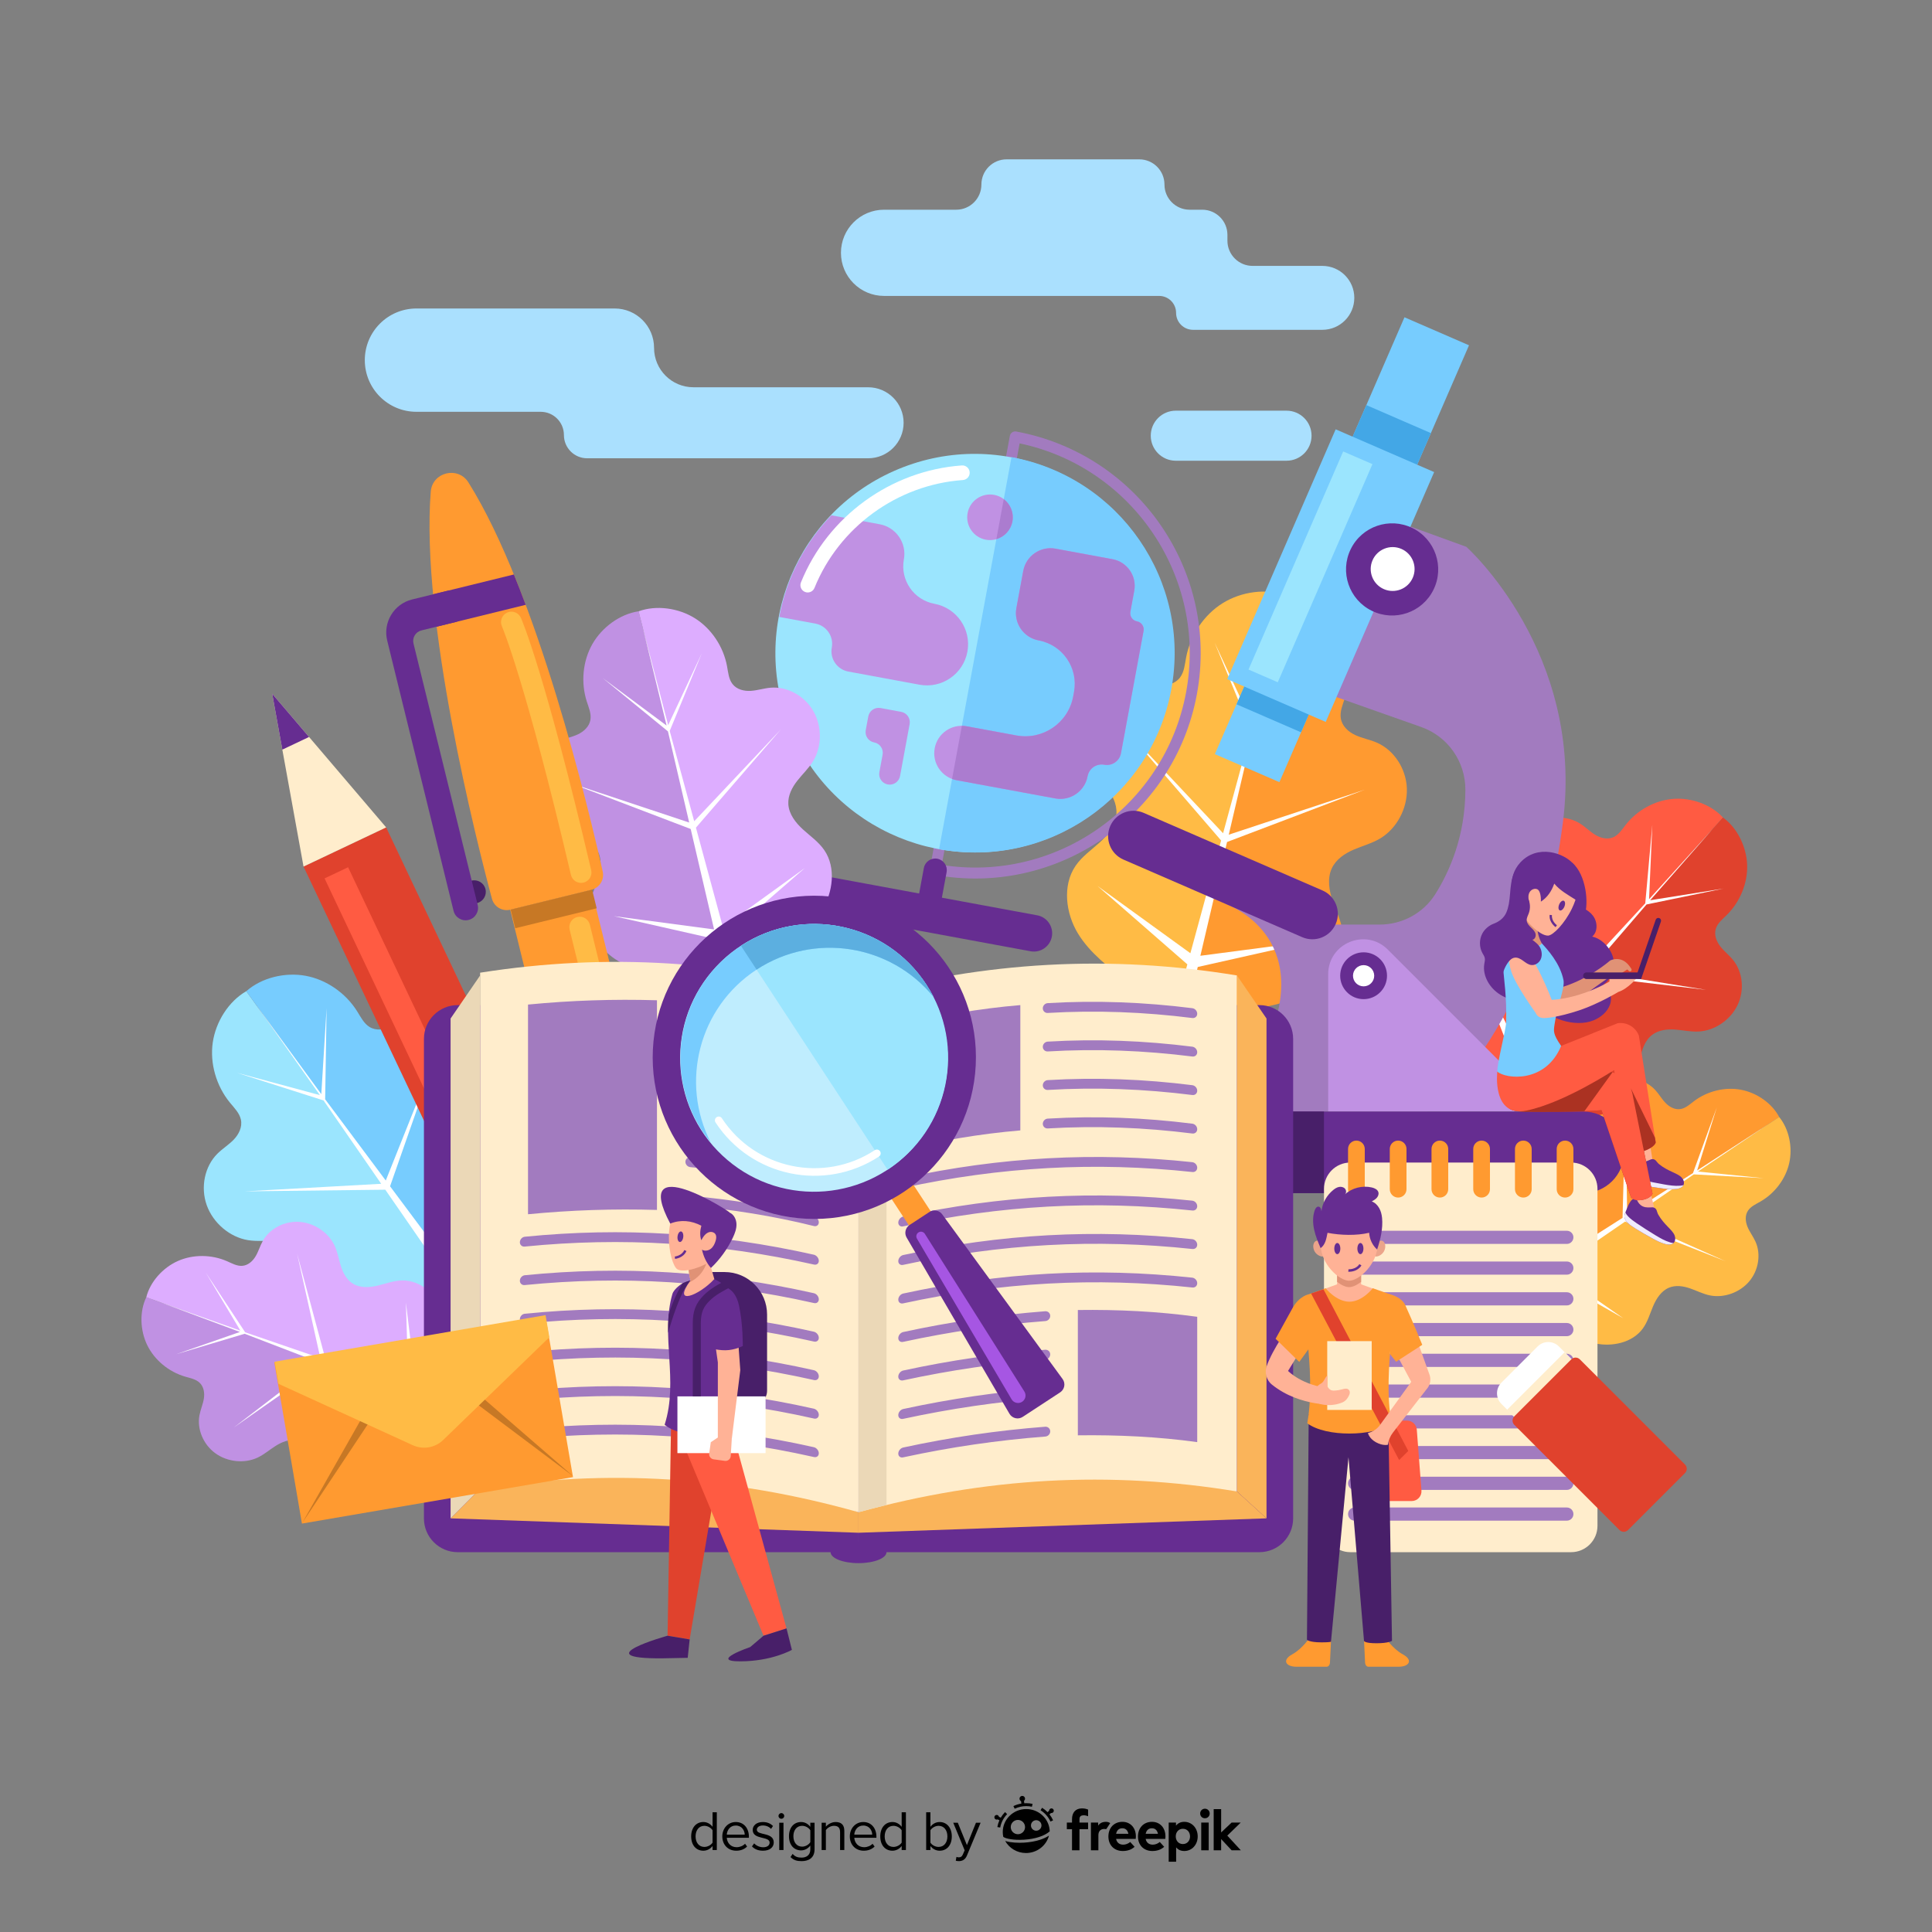 <?xml version="1.0" encoding="utf-8"?>
<!-- Generator: Adobe Illustrator 27.5.0, SVG Export Plug-In . SVG Version: 6.00 Build 0)  -->
<svg version="1.1" xmlns="http://www.w3.org/2000/svg" xmlns:xlink="http://www.w3.org/1999/xlink" x="0px" y="0px"
	 viewBox="0 0 500 500" style="enable-background:new 0 0 500 500;" xml:space="preserve">
<rect x="0" y="0" width="500" height="500" fill="#808080" stroke="none"/>
<g id="BACKGROUND">
</g>
<g id="OBJECTS">
	<g>
		<path style="fill:#AAE0FE;" d="M169.27,90.03L169.27,90.03c0-5.63-4.564-10.194-10.194-10.194H107.78
			c-7.384,0-13.369,5.986-13.369,13.369l0,0c0,7.384,5.986,13.369,13.369,13.369h32.147c3.323,0,6.016,2.693,6.016,6.016l0,0
			c0,3.323,2.694,6.016,6.016,6.016h72.707c5.076,0,9.191-4.115,9.191-9.191l0,0c0-5.076-4.115-9.191-9.191-9.191h-45.202
			C173.834,100.224,169.27,95.66,169.27,90.03z"/>
		<path style="fill:#AAE0FE;" d="M317.656,62.296v-1.504c0-3.599-2.918-6.518-6.517-6.518h-3.259c-3.599,0-6.517-2.918-6.517-6.517
			l0,0c0-3.599-2.918-6.518-6.517-6.518h-34.342c-3.599,0-6.518,2.918-6.518,6.518l0,0c0,3.599-2.918,6.517-6.518,6.517h-18.675
			c-6.161,0-11.155,4.994-11.155,11.155l0,0c0,6.161,4.994,11.155,11.155,11.155h71.191c2.423,0,4.387,1.964,4.387,4.387v0
			c0,2.423,1.964,4.387,4.387,4.387h33.465c4.569,0,8.272-3.704,8.272-8.272l0,0c0-4.569-3.704-8.272-8.272-8.272h-18.048
			C320.574,68.813,317.656,65.895,317.656,62.296z"/>
		<path style="fill:#AAE0FE;" d="M332.951,106.282h-28.658c-3.577,0-6.477,2.9-6.477,6.477s2.9,6.477,6.477,6.477h28.658
			c3.577,0,6.477-2.9,6.477-6.477S336.528,106.282,332.951,106.282z"/>
	</g>
	<g>
		<g>
			<g>
				<path style="fill:#9BE5FE;" d="M55.061,269.806c-0.776,5.382,0.899,11.232,4.461,15.573c1.11,1.353,2.445,2.665,2.819,4.356
					c0.427,1.928-0.541,3.832-1.838,5.186s-2.923,2.341-4.249,3.665c-3.287,3.279-4.402,8.655-2.757,13.292
					c1.645,4.637,5.969,8.305,10.69,9.07c2.358,0.382,4.726,0.09,7.094,0.17c2.368,0.08,4.9,0.611,6.692,2.303
					c2.059,1.944,2.678,4.968,2.783,7.746s-0.175,5.599,0.585,8.31c1.595,5.695,7.486,9.438,13.181,10.31
					c5.695,0.872,11.324-0.493,16.863-1.59c5.539-1.097,12.268-2.528,17.777-0.622l-65.425-91.056
					C59.171,259.143,55.838,264.424,55.061,269.806z"/>
				<path style="fill:#77CCFE;" d="M79.098,252.536c5.349,0.982,10.358,4.436,13.336,9.196c0.928,1.484,1.746,3.167,3.229,4.062
					c1.691,1.02,3.804,0.709,5.501-0.087c1.697-0.796,3.151-2.023,4.829-2.858c4.156-2.069,9.607-1.41,13.477,1.628
					c3.87,3.038,5.967,8.307,5.186,13.025c-0.39,2.357-1.422,4.508-2.102,6.778c-0.68,2.27-0.984,4.839,0.048,7.077
					c1.186,2.572,3.854,4.123,6.454,5.109c2.6,0.986,5.362,1.62,7.69,3.206c4.888,3.329,6.556,10.105,5.566,15.781
					c-0.99,5.676-4.08,10.575-6.886,15.474c-2.807,4.9-6.31,10.82-6.261,16.649l-65.425-91.056
					C67.681,253.029,73.749,251.554,79.098,252.536z"/>
			</g>
			<path style="fill:#FFFFFF;" d="M119.93,332.455l13.557-26.139l-15.261,23.855l-17.279-23.162l12.023-34.366l-13.135,32.877
				l-15.684-21.025l0,0l0.371-23.569l-1.367,22.233l-16.667-22.81l16.301,23.073l-21.508-5.797l22.455,7.167l14.922,21.572
				l-35.349,1.959l36.406-0.431l16.439,23.766l-27.477,6.853l29.098-4.509l8.963,12.958c0.827,0.147,1.637,0.344,2.422,0.615
				c-0.007-0.83,0.065-1.661,0.19-2.491L119.93,332.455z"/>
		</g>
		<g>
			<g>
				<path style="fill:#FF9A30;" d="M346.452,163.706c2.818,4.944,3.428,11.283,1.623,16.875c-0.563,1.743-1.36,3.532-1.077,5.323
					c0.323,2.042,1.995,3.524,3.777,4.346c1.781,0.822,3.743,1.16,5.542,1.941c4.457,1.934,7.603,6.742,7.778,11.888
					c0.175,5.146-2.63,10.376-6.935,12.929c-2.15,1.275-4.568,1.899-6.843,2.884c-2.276,0.985-4.538,2.473-5.634,4.807
					c-1.26,2.682-0.704,5.864,0.258,8.61c0.963,2.746,2.316,5.385,2.615,8.317c0.628,6.157-3.674,12.059-8.886,15.091
					c-5.212,3.031-11.217,3.859-17.031,4.913c-5.814,1.054-12.916,2.239-17.55,6.205l28.824-113.746
					C338.364,154.896,343.634,158.762,346.452,163.706z"/>
				<path style="fill:#FFBB45;" d="M316.427,156.097c-4.833,3.005-8.388,8.289-9.463,14.066c-0.335,1.801-0.486,3.753-1.588,5.193
					c-1.256,1.641-3.433,2.148-5.391,2.023c-1.958-0.125-3.844-0.762-5.797-0.933c-4.84-0.422-9.896,2.308-12.501,6.749
					c-2.604,4.442-2.628,10.376-0.059,14.672c1.283,2.145,3.112,3.845,4.644,5.795c1.532,1.95,2.813,4.335,2.665,6.91
					c-0.17,2.959-2.173,5.492-4.328,7.448c-2.154,1.956-4.601,3.633-6.26,6.068c-3.485,5.115-2.513,12.353,0.627,17.501
					c3.139,5.148,8.025,8.735,12.636,12.431c4.611,3.696,10.291,8.12,12.477,13.815l28.824-113.746
					C327.734,152.202,321.259,153.092,316.427,156.097z"/>
			</g>
			<path style="fill:#FFFFFF;" d="M307.284,249.574l-23.218-20.261l24.002,17.383l7.952-29.178l-24.878-28.861l25.389,26.985
				l7.218-26.485l0,0l-9.392-22.81l9.851,21.128l7.491-28.6l-7.033,28.716l18.724-13.887l-19.122,15.585l-6.266,26.726
				l35.176-11.637l-35.62,13.531l-6.903,29.444l29.384-3.855l-30.065,6.758l-3.764,16.054c-0.749,0.46-1.463,0.962-2.123,1.527
				c-0.311-0.811-0.7-1.593-1.14-2.353L307.284,249.574z"/>
		</g>
		<g>
			<g>
				<path style="fill:#A27BBF;" d="M241.812,226.387c-0.771-0.142-1.281-0.883-1.138-1.654l20.675-111.92
					c0.142-0.771,0.883-1.281,1.654-1.138c31.626,5.842,52.603,36.325,46.76,67.951C303.921,211.253,273.439,232.23,241.812,226.387
					z M263.88,114.743l-20.153,109.092c29.581,4.697,57.772-15.104,63.244-44.725C312.443,149.49,293.187,120.925,263.88,114.743z"
					/>
			</g>
			
				<ellipse transform="matrix(0.924 -0.381 0.381 0.924 -45.383 109.015)" style="fill:#9BE5FE;" cx="252.407" cy="169.031" rx="51.586" ry="51.586"/>
			<path style="fill:#77CCFE;" d="M303.135,178.402c5.175-28.016-13.341-54.923-41.357-60.099l-18.742,101.455
				C271.053,224.934,297.96,206.418,303.135,178.402z"/>
			<path style="fill:#662D91;" d="M268.424,236.878l-55.215-10.2c-2.57-0.475-5.039,1.224-5.513,3.794
				c-0.475,2.57,1.224,5.039,3.794,5.513l55.215,10.2c2.57,0.475,5.039-1.224,5.514-3.794
				C272.693,239.821,270.994,237.352,268.424,236.878z"/>
			<path style="fill:#662D91;" d="M242.579,222.238c-1.625-0.3-3.186,0.774-3.486,2.399l-1.455,7.878l5.885,1.087l1.455-7.878
				C245.278,224.098,244.204,222.538,242.579,222.238z"/>
			<g>
				<path style="fill:#C091E3;" d="M215.27,167.59c-0.535,2.894,1.378,5.674,4.272,6.208l18.416,3.402
					c5.783,1.068,11.337-2.754,12.405-8.537c1.068-5.783-2.754-11.337-8.537-12.405c-5.354-0.989-8.893-6.132-7.904-11.486
					c0.783-4.241-2.019-8.314-6.26-9.097l-12.516-2.312c-6.734,7.021-11.568,16.015-13.467,26.297l9.318,1.721
					C213.892,161.916,215.805,164.696,215.27,167.59z"/>
				<path style="fill:#C091E3;" d="M294.246,160.809L294.246,160.809c-1.157-0.214-1.921-1.325-1.707-2.481l1.003-5.429
					c0.704-3.812-1.815-7.474-5.628-8.178l-14.737-2.722c-3.898-0.72-7.642,1.856-8.362,5.754l-1.777,9.618
					c-0.72,3.898,1.856,7.642,5.754,8.362l0,0c6.211,1.147,10.316,7.113,9.169,13.324l-0.215,1.163
					c-1.266,6.854-7.849,11.384-14.703,10.118l-12.875-2.378c-3.855-0.712-7.558,1.836-8.27,5.691l0,0
					c-0.712,3.855,1.836,7.558,5.691,8.27l25.518,4.714c3.898,0.72,7.642-1.856,8.362-5.754l0,0
					c0.372-2.013,2.306-3.344,4.319-2.972l0,0c2.013,0.372,3.947-0.959,4.319-2.972l5.846-31.646
					C296.167,162.133,295.402,161.022,294.246,160.809z"/>
				<path style="fill:#C091E3;" d="M262.014,134.946c-0.592,3.204-3.669,5.322-6.873,4.73c-3.204-0.592-5.322-3.669-4.73-6.873
					c0.592-3.204,3.669-5.321,6.873-4.73C260.488,128.665,262.606,131.742,262.014,134.946z"/>
				<path style="fill:#C091E3;" d="M224.71,185.421l-0.656,3.549c-0.273,1.478,0.704,2.897,2.182,3.17l0,0
					c1.478,0.273,2.455,1.692,2.182,3.17l-0.838,4.537c-0.273,1.478,0.704,2.897,2.182,3.17h0c1.478,0.273,2.897-0.704,3.17-2.182
					l2.482-13.438c0.273-1.478-0.704-2.897-2.182-3.17l-5.352-0.989C226.402,182.966,224.982,183.943,224.71,185.421z"/>
			</g>
			<g>
				<path style="fill:#AB7CCF;" d="M290.107,194.935l5.846-31.646c0.214-1.157-0.551-2.267-1.707-2.481
					c-1.157-0.214-1.921-1.325-1.707-2.481l1.003-5.429c0.704-3.813-1.815-7.474-5.628-8.178l-14.737-2.722
					c-3.898-0.72-7.642,1.856-8.362,5.754l-1.777,9.618c-0.72,3.898,1.856,7.642,5.754,8.362c6.211,1.147,10.316,7.113,9.169,13.324
					l-0.215,1.163c-1.266,6.854-7.849,11.384-14.703,10.118l-12.875-2.378c-0.415-0.077-0.828-0.109-1.237-0.112l-2.537,13.736
					c0.383,0.143,0.78,0.26,1.195,0.337l25.518,4.714c3.898,0.72,7.642-1.856,8.362-5.754c0.372-2.013,2.306-3.344,4.319-2.972
					C287.802,198.279,289.736,196.949,290.107,194.935z"/>
				<path style="fill:#AB7CCF;" d="M257.856,139.535c2.073-0.604,3.739-2.321,4.158-4.589c0.419-2.268-0.523-4.467-2.244-5.772
					L257.856,139.535z"/>
			</g>
			<g>
				<path style="fill:#FFFFFF;" d="M208.694,153.299c-0.124-0.023-0.247-0.058-0.367-0.107c-0.969-0.391-1.437-1.495-1.045-2.464
					c6.909-17.084,23.256-28.965,41.645-30.272c1.04-0.071,1.948,0.712,2.023,1.755c0.073,1.043-0.712,1.949-1.755,2.023
					c-16.957,1.203-32.033,12.161-38.405,27.913C210.448,152.995,209.56,153.459,208.694,153.299z"/>
			</g>
		</g>
		<g>
			<g>
				<path style="fill:#C091E3;" d="M153.315,166.673c-2.493,4.36-3.038,9.953-1.452,14.89c0.494,1.539,1.196,3.118,0.944,4.698
					c-0.287,1.801-1.765,3.108-3.338,3.831c-1.573,0.723-3.305,1.02-4.893,1.706c-3.936,1.701-6.717,5.941-6.878,10.482
					c-0.16,4.541,2.309,9.159,6.105,11.418c1.896,1.128,4.029,1.681,6.036,2.553c2.007,0.872,4.002,2.188,4.967,4.249
					c1.109,2.369,0.615,5.176-0.238,7.598c-0.853,2.422-2.05,4.75-2.317,7.337c-0.562,5.433,3.228,10.646,7.824,13.328
					c4.596,2.681,9.894,3.419,15.024,4.356s11.395,1.991,15.481,5.497l-25.303-100.413
					C160.463,158.908,155.808,162.313,153.315,166.673z"/>
				<path style="fill:#DDADFF;" d="M179.821,159.993c4.261,2.658,7.392,7.325,8.335,12.424c0.294,1.59,0.425,3.313,1.395,4.585
					c1.106,1.45,3.027,1.9,4.755,1.792c1.728-0.108,3.393-0.668,5.117-0.816c4.272-0.367,8.731,2.048,11.024,5.971
					c2.293,3.923,2.307,9.16,0.035,12.948c-1.135,1.892-2.751,3.389-4.105,5.109c-1.354,1.719-2.487,3.823-2.36,6.095
					c0.146,2.611,1.911,4.849,3.81,6.578c1.899,1.729,4.056,3.211,5.517,5.363c3.069,4.518,2.203,10.905-0.574,15.444
					c-2.777,4.539-7.092,7.699-11.166,10.955c-4.073,3.256-9.091,7.153-11.027,12.177l-25.303-100.413
					C169.847,156.543,175.56,157.336,179.821,159.993z"/>
			</g>
			<path style="fill:#FFFFFF;" d="M187.779,242.496l20.514-17.852l-21.202,15.313l-6.983-25.759l21.988-25.44l-22.437,23.784
				l-6.339-23.381l0,0l8.316-20.119l-8.718,18.634l-6.577-25.248l6.173,25.35l-16.507-12.277l16.857,13.776l5.498,23.593
				l-31.029-10.311l31.418,11.982l6.057,25.992l-25.927-3.436l26.524,6l3.303,14.172c0.66,0.406,1.29,0.851,1.872,1.35
				c0.276-0.715,0.62-1.405,1.008-2.076L187.779,242.496z"/>
		</g>
		<g>
			<g>
				<path style="fill:#C091E3;" d="M38.12,348.153c1.877,3.829,5.549,6.876,9.775,8.112c1.317,0.385,2.762,0.645,3.752,1.574
					c1.129,1.06,1.344,2.721,1.103,4.171c-0.241,1.45-0.857,2.809-1.131,4.252c-0.678,3.577,0.977,7.551,4.093,9.827
					s7.538,2.739,10.934,1.146c1.696-0.796,3.1-2.031,4.669-3.027c1.569-0.996,3.443-1.771,5.352-1.468
					c2.193,0.349,3.931,2.033,5.228,3.786c1.297,1.753,2.363,3.703,4.054,5.123c3.551,2.982,9.021,2.801,13.095,0.848
					c4.074-1.954,7.115-5.327,10.217-8.486c3.102-3.16,6.826-7.062,11.237-8.264l-82.635-30.034
					C36.066,339.43,36.243,344.324,38.12,348.153z"/>
				<path style="fill:#DDADFF;" d="M46.048,326.34c3.898-1.73,8.669-1.708,12.703,0.058c1.257,0.551,2.531,1.279,3.887,1.203
					c1.546-0.087,2.777-1.223,3.524-2.489c0.747-1.266,1.146-2.704,1.863-3.986c1.777-3.178,5.598-5.162,9.447-4.905
					c3.85,0.256,7.538,2.74,9.118,6.142c0.789,1.699,1.073,3.548,1.636,5.319c0.563,1.771,1.503,3.569,3.161,4.562
					c1.905,1.141,4.319,0.966,6.439,0.454c2.12-0.512,4.189-1.322,6.397-1.325c4.638-0.006,8.714,3.645,10.583,7.758
					c1.869,4.114,2.034,8.652,2.383,13.066c0.349,4.414,0.699,9.797,3.308,13.551l-82.635-30.034
					C38.873,331.707,42.151,328.069,46.048,326.34z"/>
			</g>
			<path style="fill:#FFFFFF;" d="M107.833,360.036l-2.78-22.922l0.666,22.196l-21.433-7.358l-7.412-27.572l6.033,27.099
				L63.454,344.8h0l-10.182-15.427l8.947,15.003l-20.88-7.401l20.76,7.733l-16.492,5.757l17.711-5.289l19.203,7.371l-22.025,16.901
				l23.386-16.379l21.156,8.12l-14.763,16.589l16.849-15.788l11.535,4.427c0.6-0.271,1.212-0.501,1.84-0.673
				c-0.371-0.534-0.693-1.104-0.979-1.697L107.833,360.036z"/>
		</g>
		<g>
			<path style="fill:#481F69;" d="M119.832,231.527c0.394,1.604,2.013,2.585,3.617,2.191c1.604-0.394,2.585-2.013,2.191-3.617
				s-2.013-2.585-3.617-2.191C120.419,228.303,119.438,229.923,119.832,231.527z"/>
			<path style="fill:#662D91;" d="M167.812,328.662l3.523,14.35c0.219,0.891-0.326,1.791-1.218,2.01
				c-0.891,0.219-1.791-0.326-2.01-1.218l-3.523-14.35L167.812,328.662z"/>
			<path style="fill:#FF9A30;" d="M121.219,124.838c17.786,28.296,31.364,85.505,34.767,100.725
				c0.471,2.106-0.832,4.197-2.928,4.712l-20.964,5.147c-2.096,0.515-4.219-0.735-4.777-2.82
				c-4.033-15.064-18.494-72.057-15.835-105.373C111.883,122.189,118.529,120.558,121.219,124.838z"/>
			<path style="fill:#662D91;" d="M136.051,156.525l-23.039,5.657c-0.351-2.816-0.663-5.615-0.924-8.376l20.903-5.132
				C134.037,151.241,135.057,153.867,136.051,156.525z"/>
			<path style="fill:#662D91;" d="M106.665,155.137l9.626-2.363l1.992,8.114l-9.222,2.264c-1.499,0.368-2.417,1.882-2.049,3.382
				l16.612,67.659c0.423,1.724-0.631,3.464-2.355,3.887l0,0c-1.724,0.423-3.464-0.631-3.887-2.354l-17.171-69.936
				C99.053,161.066,101.942,156.296,106.665,155.137z"/>
			<path style="fill:#FF9A30;" d="M142.576,232.848l10.538-2.587l18.054,73.532c2.637,10.738,2.882,21.925,0.719,32.769
				l-7.256,1.781c-6.939-8.609-11.902-18.637-14.539-29.376l-18.054-73.532L142.576,232.848z"/>
			
				<rect x="148.496" y="298.667" transform="matrix(-0.971 0.238 -0.238 -0.971 385.903 555.622)" style="fill:#FFBB45;" width="21.701" height="4.968"/>
			
				<rect x="132.318" y="232.776" transform="matrix(-0.971 0.238 -0.238 -0.971 338.303 429.598)" style="fill:#C77825;" width="21.701" height="4.968"/>
			<g>
				<path style="fill:#FFBB45;" d="M151.02,228.418c1.432-0.352,2.318-1.791,1.979-3.23c-11.985-51.025-17.933-64.726-18.181-65.284
					c-0.602-1.359-2.195-1.98-3.552-1.371c-1.359,0.602-1.972,2.19-1.373,3.548l0,0c0.059,0.135,6.053,14.05,17.863,64.337
					c0.34,1.447,1.789,2.347,3.236,2.006C151.002,228.422,151.011,228.42,151.02,228.418z"/>
			</g>
			<g>
				<path style="fill:#FFBB45;" d="M163.444,294.547c1.444-0.355,2.327-1.813,1.973-3.257l-12.766-51.994
					c-0.355-1.444-1.813-2.327-3.257-1.973c-1.444,0.354-2.327,1.813-1.973,3.257l12.766,51.994
					C160.542,294.019,162.001,294.902,163.444,294.547z"/>
			</g>
		</g>
		<g>
			<path style="fill:#E0422D;" d="M78.553,224.265l56.425,119.05c1.791,3.779,6.306,5.39,10.085,3.599l7.698-3.648
				c3.779-1.791,5.39-6.306,3.599-10.085l-56.425-119.05L78.553,224.265z"/>
			<path style="fill:#FFEDCC;" d="M131.709,336.419l3.269,6.896c1.791,3.779,6.306,5.39,10.085,3.599l7.698-3.648
				c3.779-1.791,5.39-6.306,3.599-10.085l-3.269-6.896L131.709,336.419z"/>
			<polygon style="fill:#FFEDCC;" points="70.445,179.533 78.553,224.265 89.244,219.198 99.936,214.131 			"/>
			<polygon style="fill:#662D91;" points="70.445,179.533 73.068,194.002 79.984,190.724 			"/>
			
				<rect x="129.028" y="324.502" transform="matrix(0.904 -0.428 0.428 0.904 -126.948 91.942)" style="fill:#662D91;" width="23.663" height="7.197"/>
			
				<rect x="106.738" y="220.593" transform="matrix(0.904 -0.428 0.428 0.904 -106.904 73.593)" style="fill:#FF5B42;" width="6.732" height="107.584"/>
		</g>
		<g>
			<g>
				<path style="fill:#FF9A30;" d="M450.503,282.017c-4.111-0.757-8.655,0.355-12.096,2.961c-1.073,0.812-2.12,1.798-3.43,2.036
					c-1.494,0.271-2.927-0.53-3.929-1.566c-1.001-1.036-1.711-2.315-2.688-3.373c-2.421-2.623-6.517-3.64-10.128-2.515
					c-3.611,1.125-6.558,4.337-7.287,7.941c-0.364,1.8-0.211,3.627-0.343,5.444c-0.132,1.817-0.616,3.746-1.969,5.072
					c-1.555,1.523-3.896,1.909-6.034,1.906c-2.138-0.003-4.296-0.302-6.401,0.201c-4.422,1.055-7.473,5.468-8.313,9.817
					c-0.84,4.349,0.04,8.713,0.717,13.001c0.677,4.287,1.575,9.499-0.053,13.674l71.901-47.536
					C458.572,285.492,454.615,282.774,450.503,282.017z"/>
				<path style="fill:#FFBB45;" d="M463.052,300.997c-0.914,4.079-3.717,7.824-7.463,9.969c-1.168,0.669-2.485,1.246-3.217,2.359
					c-0.834,1.269-0.659,2.901-0.098,4.228c0.561,1.327,1.46,2.481,2.051,3.794c1.465,3.254,0.796,7.422-1.653,10.304
					c-2.45,2.882-6.559,4.336-10.16,3.594c-1.799-0.37-3.42-1.227-5.144-1.817c-1.723-0.59-3.688-0.901-5.438-0.174
					c-2.011,0.834-3.282,2.837-4.117,4.805c-0.835,1.968-1.405,4.07-2.692,5.811c-2.703,3.656-7.958,4.734-12.289,3.804
					c-4.33-0.93-8.001-3.45-11.681-5.752c-3.68-2.302-8.123-5.17-12.602-5.307l71.901-47.536
					C463.014,292.212,463.965,296.917,463.052,300.997z"/>
			</g>
			<path style="fill:#FFFFFF;" d="M400.441,329.975l19.674,11.195l-17.868-12.435l18.309-12.581l26.04,10.263l-24.862-11.072
				l16.619-11.42l0,0l18.093,0.989l-17.038-1.715l18.02-12.121l-18.211,11.832l5.096-16.348l-6.177,17.035l-17.017,10.818
				l-0.449-27.212l-0.757,27.979l-18.747,11.918l-4.443-21.311l2.594,22.487l-10.222,6.498c-0.137,0.631-0.313,1.248-0.545,1.842
				c0.638,0.02,1.274,0.1,1.908,0.22L400.441,329.975z"/>
		</g>
		<g>
			<g>
				<path style="fill:#FF5B42;" d="M433.05,206.747c-4.69,0.358-9.314,2.874-12.308,6.698c-0.933,1.192-1.79,2.566-3.147,3.201
					c-1.548,0.724-3.337,0.264-4.724-0.575c-1.387-0.839-2.527-2.027-3.894-2.897c-3.387-2.158-8.136-2.087-11.741,0.175
					c-3.605,2.262-5.889,6.603-5.645,10.733c0.121,2.063,0.814,4.007,1.192,6.022c0.379,2.014,0.407,4.252-0.685,6.083
					c-1.254,2.104-3.69,3.197-6.017,3.808c-2.326,0.611-4.76,0.906-6.906,2.058c-4.508,2.419-6.559,8.097-6.223,13.07
					c0.336,4.973,2.548,9.468,4.517,13.938c1.969,4.47,4.444,9.882,3.872,14.892l64.561-72.382
					C442.826,208.209,437.74,206.389,433.05,206.747z"/>
				<path style="fill:#E0422D;" d="M452.157,223.789c0.178,4.701-1.795,9.58-5.253,12.991c-1.078,1.063-2.345,2.07-2.822,3.491
					c-0.543,1.62,0.117,3.346,1.109,4.628s2.301,2.28,3.322,3.539c2.529,3.119,3,7.846,1.163,11.685
					c-1.837,3.839-5.89,6.602-10.021,6.831c-2.063,0.114-4.074-0.352-6.118-0.499c-2.045-0.147-4.271,0.08-5.966,1.373
					c-1.948,1.486-2.756,4.03-3.098,6.411c-0.343,2.381-0.359,4.832-1.259,7.096c-1.89,4.754-7.298,7.438-12.276,7.67
					c-4.978,0.232-9.696-1.454-14.361-2.901s-10.323-3.29-15.236-2.152l64.561-72.382
					C449.591,214.243,451.978,219.089,452.157,223.789z"/>
			</g>
			<path style="fill:#FFFFFF;" d="M392.369,273.311l24.621,6.525l-23.014-8.393l16.303-18.95l31.279,3.681l-30.231-4.9
				l14.798-17.201l0,0l19.969-4.124l-19.029,3.032l16.12-18.367l-16.412,18.107l0.845-19.25l-1.824,20.309l-15.404,16.66
				l-8.31-29.476l7.218,30.657l-16.97,18.354l-10.959-21.908l9.285,23.718l-9.253,10.008c0.032,0.725,0.018,1.447-0.063,2.16
				c0.699-0.162,1.415-0.258,2.139-0.309L392.369,273.311z"/>
		</g>
		<g>
			<g>
				<path style="fill:#A27BBF;" d="M316.504,233.637c0,0,22.933,7.303,12.237,34.435c7.792-7.089,14.991-27.543,14.991-27.543
					L316.504,233.637z"/>
				<path style="fill:#A27BBF;" d="M365.165,136.318l14.311,5.194c0,0,30.744,27.361,24.975,71.548
					c-7.285,55.797-35.139,74.605-35.139,74.605h-47.727l17.67-48.382h17.788c5.832,0,11.301-2.941,14.41-7.876
					c3.729-5.918,7.742-15.053,7.786-26.998c0.027-7.299-4.543-13.829-11.426-16.257l-26.575-9.376L365.165,136.318z"/>
				<g>
					
						<rect x="338.291" y="80.701" transform="matrix(0.917 0.398 -0.398 0.917 85.382 -126.531)" style="fill:#77CCFE;" width="18.214" height="123.292"/>
					
						<rect x="322.482" y="170.909" transform="matrix(0.917 0.398 -0.398 0.917 98.577 -117.227)" style="fill:#43A7E6;" width="18.214" height="15.734"/>
					
						<rect x="349.833" y="107.883" transform="matrix(0.917 0.398 -0.398 0.917 75.748 -133.324)" style="fill:#43A7E6;" width="18.214" height="15.734"/>
					
						<rect x="330.588" y="113.798" transform="matrix(0.917 0.398 -0.398 0.917 87.811 -124.818)" style="fill:#77CCFE;" width="27.797" height="70.513"/>
					
						<rect x="335.124" y="116.004" transform="matrix(0.917 0.398 -0.398 0.917 86.475 -122.923)" style="fill:#9BE5FE;" width="8.26" height="61.559"/>
				</g>
				
					<ellipse transform="matrix(0.439 -0.898 0.898 0.439 69.814 406.37)" style="fill:#662D91;" cx="360.415" cy="147.263" rx="11.932" ry="11.932"/>
				<path style="fill:#FFFFFF;" d="M365.622,149.523c-1.248,2.876-4.591,4.196-7.467,2.948c-2.876-1.248-4.196-4.591-2.948-7.467
					c1.248-2.876,4.591-4.196,7.467-2.948C365.551,143.304,366.87,146.647,365.622,149.523z"/>
				<path style="fill:#C091E3;" d="M359.162,245.751l41.914,41.914h-57.344v-35.523C343.732,244.09,353.468,240.057,359.162,245.751
					z"/>
				<path style="fill:#662D91;" d="M358.958,252.519c0,3.346-2.713,6.059-6.059,6.059c-3.346,0-6.059-2.713-6.059-6.059
					c0-3.346,2.713-6.059,6.059-6.059C356.245,246.46,358.958,249.173,358.958,252.519z"/>
				<path style="fill:#FFFFFF;" d="M355.644,252.519c0,1.516-1.229,2.745-2.745,2.745c-1.516,0-2.745-1.229-2.745-2.745
					c0-1.516,1.229-2.745,2.745-2.745C354.415,249.773,355.644,251.002,355.644,252.519z"/>
				<path style="fill:#662D91;" d="M409.761,287.665H292.834c-5.829,0-10.555,4.726-10.555,10.555
					c0,5.829,4.726,10.555,10.555,10.555h116.927c5.829,0,10.555-4.726,10.555-10.555
					C420.316,292.391,415.59,287.665,409.761,287.665z"/>
				<path style="fill:#662D91;" d="M342.263,230.453l-46.274-20.081c-3.338-1.448-7.217,0.083-8.666,3.421
					c-1.448,3.338,0.083,7.217,3.421,8.666l46.274,20.081c3.338,1.448,7.217-0.083,8.666-3.421l0,0
					C347.132,235.781,345.601,231.901,342.263,230.453z"/>
			</g>
			<rect x="332.08" y="287.665" style="fill:#481F69;" width="10.569" height="21.11"/>
		</g>
		<g>
			<g>
				<path style="fill:#662D91;" d="M222.19,401.703H118.464c-4.832,0-8.75-3.918-8.75-8.75V268.868c0-4.832,3.918-8.75,8.75-8.75
					H222.19V401.703z"/>
				<path style="fill:#662D91;" d="M222.19,401.703h103.726c4.833,0,8.75-3.918,8.75-8.75V268.868c0-4.832-3.917-8.75-8.75-8.75
					H222.19V401.703z"/>
				<ellipse style="fill:#662D91;" cx="222.19" cy="401.703" rx="7.235" ry="2.839"/>
			</g>
			<g>
				<path style="fill:#FAB45A;" d="M124.258,385.273c35.795-20.524,97.932,6.088,97.932,6.088v5.315l-105.58-3.73L124.258,385.273z"
					/>
				<path style="fill:#FAB45A;" d="M320.122,385.986c-35.795-20.524-97.932,5.375-97.932,5.375v5.315l105.58-3.73L320.122,385.986z"
					/>
				<path style="fill:#FFEDCC;" d="M222.19,391.361c-32.927-9.273-65.018-11.265-97.932-6.088c0-44.513,0-89.026,0-133.54
					c32.914-5.178,65.005-3.185,97.932,6.088C222.19,302.335,222.19,346.848,222.19,391.361z"/>
				<g>
					<g>
						<path style="fill:#A27BBF;" d="M170.023,313.131c-11.26-0.331-22.24,0.036-33.372,1.114c0-18.089,0-36.177,0-54.265
							c11.132-1.078,22.111-1.445,33.372-1.114C170.023,276.954,170.023,295.042,170.023,313.131z"/>
						<g>
							<path style="fill:#A27BBF;" d="M210.641,377.077c-25.189-5.646-49.647-7.166-74.834-4.652
								c-0.699,0.083-1.265-0.415-1.265-1.117c0-0.702,0.566-1.343,1.265-1.426c25.188-2.514,49.645-0.994,74.834,4.652
								c0.699,0.17,1.265,0.881,1.265,1.584C211.906,376.819,211.34,377.247,210.641,377.077z"/>
						</g>
						<g>
							<path style="fill:#A27BBF;" d="M210.641,367.114c-25.189-5.646-49.647-7.166-74.834-4.652
								c-0.699,0.083-1.265-0.415-1.265-1.117s0.566-1.343,1.265-1.427c25.188-2.514,49.645-0.994,74.834,4.652
								c0.699,0.17,1.265,0.881,1.265,1.584C211.906,366.856,211.34,367.284,210.641,367.114z"/>
						</g>
						<g>
							<path style="fill:#A27BBF;" d="M210.641,357.151c-25.189-5.646-49.647-7.166-74.834-4.652
								c-0.699,0.083-1.265-0.415-1.265-1.117c0-0.702,0.566-1.343,1.265-1.426c25.188-2.514,49.645-0.994,74.834,4.652
								c0.699,0.17,1.265,0.881,1.265,1.584C211.906,356.893,211.34,357.321,210.641,357.151z"/>
						</g>
						<g>
							<path style="fill:#A27BBF;" d="M210.641,347.189c-25.189-5.646-49.647-7.166-74.834-4.652
								c-0.699,0.083-1.265-0.415-1.265-1.117c0-0.702,0.566-1.343,1.265-1.426c25.188-2.514,49.645-0.994,74.834,4.652
								c0.699,0.17,1.265,0.881,1.265,1.584C211.906,346.931,211.34,347.359,210.641,347.189z"/>
						</g>
						<g>
							<path style="fill:#A27BBF;" d="M210.641,337.225c-25.189-5.646-49.647-7.166-74.834-4.652
								c-0.699,0.083-1.265-0.415-1.265-1.117c0-0.702,0.566-1.343,1.265-1.427c25.188-2.514,49.645-0.994,74.834,4.652
								c0.699,0.17,1.265,0.881,1.265,1.584S211.34,337.396,210.641,337.225z"/>
						</g>
						<g>
							<path style="fill:#A27BBF;" d="M210.641,327.263c-25.189-5.646-49.647-7.166-74.834-4.652
								c-0.699,0.083-1.265-0.415-1.265-1.117c0-0.702,0.566-1.343,1.265-1.426c25.188-2.514,49.645-0.994,74.834,4.652
								c0.699,0.17,1.265,0.881,1.265,1.584C211.906,327.005,211.34,327.433,210.641,327.263z"/>
						</g>
						<g>
							<path style="fill:#A27BBF;" d="M210.641,317.3c-10.537-2.621-21.268-4.291-31.975-5.281
								c-0.707-0.062-1.281-0.678-1.281-1.381c0-0.702,0.573-1.225,1.281-1.163c10.706,0.991,21.438,2.661,31.975,5.281
								c0.699,0.17,1.265,0.881,1.265,1.584S211.34,317.47,210.641,317.3z"/>
						</g>
						<g>
							<path style="fill:#A27BBF;" d="M210.641,307.337c-10.537-2.621-21.268-4.291-31.975-5.281
								c-0.707-0.062-1.281-0.678-1.281-1.381c0-0.702,0.573-1.225,1.281-1.163c10.706,0.991,21.438,2.661,31.975,5.281
								c0.699,0.17,1.265,0.881,1.265,1.584C211.906,307.08,211.34,307.507,210.641,307.337z"/>
						</g>
						<g>
							<path style="fill:#A27BBF;" d="M210.641,297.375c-10.537-2.621-21.268-4.291-31.975-5.281
								c-0.707-0.062-1.281-0.678-1.281-1.381c0-0.702,0.573-1.225,1.281-1.163c10.706,0.99,21.438,2.661,31.975,5.281
								c0.699,0.17,1.265,0.881,1.265,1.584C211.906,297.117,211.34,297.545,210.641,297.375z"/>
						</g>
						<g>
							<path style="fill:#A27BBF;" d="M210.641,287.411c-10.537-2.621-21.268-4.291-31.975-5.281
								c-0.707-0.062-1.281-0.678-1.281-1.381s0.573-1.225,1.281-1.163c10.706,0.991,21.438,2.661,31.975,5.281
								c0.699,0.17,1.265,0.881,1.265,1.584C211.906,287.154,211.34,287.582,210.641,287.411z"/>
						</g>
						<g>
							<path style="fill:#A27BBF;" d="M210.641,277.449c-10.537-2.621-21.268-4.291-31.975-5.281
								c-0.707-0.062-1.281-0.678-1.281-1.381c0-0.702,0.573-1.225,1.281-1.163c10.706,0.991,21.438,2.661,31.975,5.281
								c0.699,0.17,1.265,0.881,1.265,1.584C211.906,277.191,211.34,277.619,210.641,277.449z"/>
						</g>
						<g>
							<path style="fill:#A27BBF;" d="M210.641,267.486c-10.537-2.621-21.268-4.291-31.975-5.281
								c-0.707-0.062-1.281-0.678-1.281-1.381c0-0.702,0.573-1.225,1.281-1.163c10.706,0.991,21.438,2.661,31.975,5.281
								c0.699,0.17,1.265,0.881,1.265,1.584C211.906,267.229,211.34,267.656,210.641,267.486z"/>
						</g>
					</g>
				</g>
				<path style="fill:#FFEDCC;" d="M320.122,385.986c-32.927-5.419-65.018-3.655-97.932,5.375c0-44.513,0-89.027,0-133.54
					c32.914-9.03,65.005-10.794,97.932-5.375C320.122,296.96,320.122,341.473,320.122,385.986z"/>
				<g>
					<g>
						<g>
							<g>
								<path style="fill:#A27BBF;" d="M270.516,371.779c-12.429,0.96-24.496,2.726-36.777,5.382
									c-0.699,0.165-1.265-0.267-1.265-0.969c0-0.702,0.566-1.41,1.265-1.575c12.281-2.656,24.348-4.422,36.777-5.382
									c0.707-0.041,1.281,0.499,1.281,1.202C271.797,371.139,271.223,371.738,270.516,371.779z"/>
							</g>
							<g>
								<path style="fill:#A27BBF;" d="M270.516,361.816c-12.429,0.96-24.496,2.726-36.777,5.382
									c-0.699,0.165-1.265-0.267-1.265-0.969c0-0.702,0.566-1.409,1.265-1.575c12.281-2.656,24.348-4.422,36.777-5.382
									c0.707-0.041,1.281,0.499,1.281,1.202C271.797,361.176,271.223,361.775,270.516,361.816z"/>
							</g>
							<g>
								<path style="fill:#A27BBF;" d="M270.516,351.853c-12.429,0.96-24.496,2.726-36.777,5.382
									c-0.699,0.165-1.265-0.267-1.265-0.969c0-0.702,0.566-1.41,1.265-1.574c12.281-2.656,24.348-4.422,36.777-5.382
									c0.707-0.041,1.281,0.499,1.281,1.202C271.797,351.213,271.223,351.812,270.516,351.853z"/>
							</g>
							<g>
								<path style="fill:#A27BBF;" d="M270.516,341.891c-12.429,0.96-24.496,2.726-36.777,5.382
									c-0.699,0.165-1.265-0.267-1.265-0.969c0-0.702,0.566-1.41,1.265-1.574c12.281-2.656,24.348-4.422,36.777-5.382
									c0.707-0.041,1.281,0.499,1.281,1.202C271.797,341.251,271.223,341.85,270.516,341.891z"/>
							</g>
							<g>
								<path style="fill:#A27BBF;" d="M308.574,333.202c-25.189-2.698-49.647-1.355-74.835,4.107
									c-0.699,0.165-1.265-0.267-1.265-0.969c0-0.702,0.566-1.41,1.265-1.575c25.188-5.462,49.646-6.805,74.835-4.107
									c0.699,0.088,1.265,0.733,1.265,1.436C309.838,332.797,309.272,333.291,308.574,333.202z"/>
							</g>
							<g>
								<path style="fill:#A27BBF;" d="M308.574,323.24c-25.189-2.697-49.647-1.355-74.835,4.107
									c-0.699,0.165-1.265-0.267-1.265-0.969s0.566-1.41,1.265-1.575c25.188-5.462,49.646-6.805,74.835-4.107
									c0.699,0.088,1.265,0.733,1.265,1.436C309.838,322.834,309.272,323.328,308.574,323.24z"/>
							</g>
							<path style="fill:#A27BBF;" d="M278.946,339.028c10.349-0.139,20.714,0.354,30.892,1.758c0,10.811,0,21.621,0,32.432
								c-10.178-1.403-20.543-1.897-30.892-1.757C278.946,360.65,278.946,349.839,278.946,339.028z"/>
						</g>
						<g>
							<g>
								<path style="fill:#A27BBF;" d="M308.574,313.277c-25.189-2.698-49.647-1.355-74.835,4.107
									c-0.699,0.165-1.265-0.267-1.265-0.969s0.566-1.409,1.265-1.575c25.188-5.462,49.646-6.805,74.835-4.107
									c0.699,0.088,1.265,0.733,1.265,1.436C309.838,312.871,309.272,313.365,308.574,313.277z"/>
							</g>
							<g>
								<path style="fill:#A27BBF;" d="M308.574,303.314c-25.189-2.698-49.647-1.355-74.835,4.107
									c-0.699,0.165-1.265-0.267-1.265-0.969c0-0.702,0.566-1.41,1.265-1.575c25.188-5.462,49.646-6.805,74.835-4.107
									c0.699,0.088,1.265,0.733,1.265,1.436C309.838,302.908,309.272,303.402,308.574,303.314z"/>
							</g>
							<g>
								<path style="fill:#A27BBF;" d="M308.574,293.351c-12.309-1.556-24.901-2.061-37.417-1.311
									c-0.707,0.039-1.281-0.495-1.281-1.198c0-0.702,0.574-1.307,1.281-1.346c12.516-0.75,25.108-0.245,37.417,1.311
									c0.699,0.088,1.265,0.733,1.265,1.436S309.272,293.439,308.574,293.351z"/>
							</g>
							<g>
								<path style="fill:#A27BBF;" d="M308.574,283.388c-12.309-1.556-24.901-2.061-37.417-1.311
									c-0.707,0.039-1.281-0.495-1.281-1.198s0.574-1.307,1.281-1.346c12.516-0.75,25.108-0.245,37.417,1.311
									c0.699,0.088,1.265,0.733,1.265,1.436C309.838,282.983,309.272,283.477,308.574,283.388z"/>
							</g>
							<g>
								<path style="fill:#A27BBF;" d="M308.574,273.425c-12.309-1.556-24.901-2.061-37.417-1.311
									c-0.707,0.039-1.281-0.495-1.281-1.198s0.574-1.307,1.281-1.346c12.516-0.75,25.108-0.245,37.417,1.311
									c0.699,0.088,1.265,0.733,1.265,1.436C309.838,273.02,309.272,273.514,308.574,273.425z"/>
							</g>
							<g>
								<path style="fill:#A27BBF;" d="M308.574,263.463c-12.309-1.556-24.901-2.061-37.417-1.311
									c-0.707,0.039-1.281-0.495-1.281-1.198c0-0.702,0.574-1.307,1.281-1.346c12.516-0.75,25.108-0.245,37.417,1.311
									c0.699,0.088,1.265,0.733,1.265,1.436C309.838,263.057,309.272,263.551,308.574,263.463z"/>
							</g>
							<path style="fill:#A27BBF;" d="M264.06,292.55c-10.592,0.887-21.17,2.732-31.585,5.211c0-10.811,0-21.622,0-32.432
								c10.416-2.479,20.994-4.324,31.586-5.211C264.06,270.929,264.06,281.739,264.06,292.55z"/>
						</g>
					</g>
				</g>
				<path style="fill:#EBD8B7;" d="M229.425,255.955c-2.408,0.585-4.819,1.203-7.235,1.866c0,44.513,0,89.026,0,133.54
					c2.416-0.663,4.827-1.282,7.235-1.866V255.955z"/>
				<polygon style="fill:#FAB45A;" points="320.122,252.447 327.77,263.59 327.77,392.945 320.122,385.986 				"/>
				<polygon style="fill:#EBD8B7;" points="124.258,252.447 116.611,263.59 116.611,392.945 124.258,385.273 				"/>
			</g>
		</g>
		<g>
			
				<rect x="232.337" y="305.471" transform="matrix(0.837 -0.548 0.548 0.837 -132.335 180.086)" style="fill:#FF9A30;" width="6.728" height="12.798"/>
			
				<ellipse transform="matrix(0.049 -0.999 0.999 0.049 -73.059 470.75)" style="fill:#662D91;" cx="210.739" cy="273.75" rx="41.817" ry="41.817"/>
			
				<ellipse transform="matrix(0.646 -0.763 0.763 0.646 -134.361 257.752)" style="fill:#BFEDFE;" cx="210.739" cy="273.75" rx="34.634" ry="34.634"/>
			<path style="fill:#9BE5FE;" d="M239.713,254.777c-10.479-16.002-31.946-20.479-47.948-10.001l37.947,57.949
				C245.714,292.246,250.192,270.779,239.713,254.777z"/>
			<path style="fill:#77CCFE;" d="M195.801,250.938c14.961-9.797,34.697-6.518,45.765,7.028c-0.556-1.083-1.171-2.148-1.853-3.189
				c-10.479-16.002-31.946-20.479-47.948-10.001c-16.002,10.479-20.48,31.946-10.001,47.948c0.682,1.041,1.412,2.031,2.182,2.973
				C175.956,280.136,180.84,260.735,195.801,250.938z"/>
			<path style="fill:#5CAFE0;" d="M241.566,257.966c-0.273-0.532-0.562-1.06-0.865-1.583c-0.006-0.009-0.01-0.019-0.016-0.029
				c-0.308-0.531-0.632-1.057-0.972-1.577c-10.479-16.002-31.946-20.479-47.948-10.001l4.035,6.162
				C210.762,241.141,230.497,244.42,241.566,257.966z"/>
			<path style="fill:#662D91;" d="M240.54,313.653l-5.14,3.366c-1.082,0.708-1.419,2.14-0.767,3.257l26.615,45.604
				c0.701,1.201,2.266,1.57,3.429,0.808l9.687-6.343c1.164-0.762,1.451-2.343,0.63-3.466l-31.162-42.627
				C243.069,313.208,241.622,312.945,240.54,313.653z"/>
			<g>
				<path style="fill:#FFFFFF;" d="M227.477,299.311c-14.094,9.229-33.069,5.271-42.299-8.823c-0.298-0.455-0.171-1.065,0.284-1.363
					s1.065-0.171,1.363,0.284c8.635,13.186,26.387,16.889,39.573,8.254c0.455-0.298,1.065-0.171,1.363,0.284
					C228.059,298.403,227.932,299.013,227.477,299.311z"/>
			</g>
			<path style="fill:#A656E3;" d="M237.309,320.565l24.488,41.574c0.561,0.953,1.806,1.244,2.732,0.638l0,0
				c0.885-0.579,1.142-1.761,0.577-2.656l-25.752-40.803c-0.357-0.566-1.109-0.729-1.668-0.362l0,0
				C237.15,319.306,236.985,320.014,237.309,320.565z"/>
		</g>
		<g>
			
				<rect x="74.143" y="346.078" transform="matrix(0.986 -0.169 0.169 0.986 -60.599 23.881)" style="fill:#FF9A30;" width="71.143" height="42.311"/>
			<g>
				<g>
					<polygon style="fill:#C77825;" points="148.354,382.06 120.227,360.944 122.211,359.396 					"/>
					<polygon style="fill:#C77825;" points="78.239,394.106 97.706,364.813 95.318,364.016 					"/>
				</g>
			</g>
			<path style="fill:#FFBB45;" d="M106.132,346.383l-35.058,6.023l0.982,5.718l34.775,15.897c2.65,1.211,5.771,0.675,7.865-1.351
				l27.475-26.592l-0.982-5.718L106.132,346.383z"/>
		</g>
		<g>
			<path style="fill:#FFEDCC;" d="M406.603,300.865H349.47c-3.767,0-6.821,3.054-6.821,6.821v87.195
				c0,3.767,3.054,6.821,6.821,6.821h57.133c3.767,0,6.821-3.054,6.821-6.821v-87.195
				C413.424,303.919,410.37,300.865,406.603,300.865z"/>
			<g>
				<path style="fill:#FF9A30;" d="M351.037,295.185L351.037,295.185c-1.195,0-2.163,0.969-2.163,2.164v10.415
					c0,1.195,0.969,2.163,2.163,2.163l0,0c1.195,0,2.164-0.969,2.164-2.163v-10.415C353.2,296.154,352.232,295.185,351.037,295.185z
					"/>
				<path style="fill:#FF9A30;" d="M361.837,295.185L361.837,295.185c-1.195,0-2.164,0.969-2.164,2.164v10.415
					c0,1.195,0.969,2.163,2.164,2.163l0,0c1.195,0,2.163-0.969,2.163-2.163v-10.415C364,296.154,363.031,295.185,361.837,295.185z"
					/>
				<path style="fill:#FF9A30;" d="M372.637,295.185L372.637,295.185c-1.195,0-2.163,0.969-2.163,2.164v10.415
					c0,1.195,0.969,2.163,2.163,2.163l0,0c1.195,0,2.163-0.969,2.163-2.163v-10.415C374.8,296.154,373.831,295.185,372.637,295.185z
					"/>
				<path style="fill:#FF9A30;" d="M383.437,295.185L383.437,295.185c-1.195,0-2.163,0.969-2.163,2.164v10.415
					c0,1.195,0.969,2.163,2.163,2.163h0c1.195,0,2.163-0.969,2.163-2.163v-10.415C385.6,296.154,384.631,295.185,383.437,295.185z"
					/>
				<path style="fill:#FF9A30;" d="M394.236,295.185L394.236,295.185c-1.195,0-2.163,0.969-2.163,2.164v10.415
					c0,1.195,0.969,2.163,2.163,2.163l0,0c1.195,0,2.163-0.969,2.163-2.163v-10.415C396.4,296.154,395.431,295.185,394.236,295.185z
					"/>
				<path style="fill:#FF9A30;" d="M405.036,295.185L405.036,295.185c-1.195,0-2.164,0.969-2.164,2.164v10.415
					c0,1.195,0.969,2.163,2.163,2.163h0c1.195,0,2.163-0.969,2.163-2.163v-10.415C407.2,296.154,406.231,295.185,405.036,295.185z"
					/>
			</g>
			<g>
				<path style="fill:#A27BBF;" d="M405.495,318.517h-54.916c-0.942,0-1.705,0.764-1.705,1.705c0,0.942,0.763,1.705,1.705,1.705
					h54.916c0.942,0,1.705-0.764,1.705-1.705C407.2,319.281,406.436,318.517,405.495,318.517z"/>
				<path style="fill:#A27BBF;" d="M405.495,326.475h-54.916c-0.942,0-1.705,0.763-1.705,1.705s0.763,1.705,1.705,1.705h54.916
					c0.942,0,1.705-0.763,1.705-1.705S406.436,326.475,405.495,326.475z"/>
				<path style="fill:#A27BBF;" d="M405.495,334.433h-54.916c-0.942,0-1.705,0.763-1.705,1.705c0,0.942,0.763,1.705,1.705,1.705
					h54.916c0.942,0,1.705-0.763,1.705-1.705C407.2,335.196,406.436,334.433,405.495,334.433z"/>
				<path style="fill:#A27BBF;" d="M405.495,342.391h-54.916c-0.942,0-1.705,0.763-1.705,1.705c0,0.942,0.763,1.705,1.705,1.705
					h54.916c0.942,0,1.705-0.764,1.705-1.705C407.2,343.154,406.436,342.391,405.495,342.391z"/>
				<path style="fill:#A27BBF;" d="M405.495,350.349h-54.916c-0.942,0-1.705,0.763-1.705,1.705s0.763,1.705,1.705,1.705h54.916
					c0.942,0,1.705-0.763,1.705-1.705S406.436,350.349,405.495,350.349z"/>
				<path style="fill:#A27BBF;" d="M405.495,358.306h-54.916c-0.942,0-1.705,0.763-1.705,1.705s0.763,1.705,1.705,1.705h54.916
					c0.942,0,1.705-0.763,1.705-1.705S406.436,358.306,405.495,358.306z"/>
				<path style="fill:#A27BBF;" d="M405.495,366.264h-54.916c-0.942,0-1.705,0.764-1.705,1.705c0,0.942,0.763,1.705,1.705,1.705
					h54.916c0.942,0,1.705-0.764,1.705-1.705C407.2,367.028,406.436,366.264,405.495,366.264z"/>
				<path style="fill:#A27BBF;" d="M405.495,374.222h-54.916c-0.942,0-1.705,0.763-1.705,1.705c0,0.942,0.763,1.705,1.705,1.705
					h54.916c0.942,0,1.705-0.763,1.705-1.705C407.2,374.986,406.436,374.222,405.495,374.222z"/>
				<path style="fill:#A27BBF;" d="M405.495,382.18h-54.916c-0.942,0-1.705,0.763-1.705,1.705s0.763,1.705,1.705,1.705h54.916
					c0.942,0,1.705-0.764,1.705-1.705S406.436,382.18,405.495,382.18z"/>
				<path style="fill:#A27BBF;" d="M405.495,390.138h-54.916c-0.942,0-1.705,0.764-1.705,1.705c0,0.942,0.763,1.705,1.705,1.705
					h54.916c0.942,0,1.705-0.764,1.705-1.705C407.2,390.901,406.436,390.138,405.495,390.138z"/>
			</g>
		</g>
		<g>
			<path style="fill:#FFFFFF;" d="M397.935,348.459l-9.37,9.37c-1.519,1.519-1.519,3.982,0,5.501l12.121,12.121l14.871-14.872
				l-12.121-12.121C401.917,346.94,399.454,346.94,397.935,348.459z"/>
			
				<rect x="390.701" y="355.895" transform="matrix(0.707 -0.707 0.707 0.707 -137.831 389.47)" style="fill:#FFEDCC;" width="21.031" height="10.433"/>
			<path style="fill:#E0422D;" d="M406.651,351.8l-14.746,14.746c-0.61,0.61-0.61,1.599,0,2.209l27.217,27.217
				c0.61,0.61,1.599,0.61,2.209,0l14.746-14.746c0.61-0.61,0.61-1.599,0-2.209L408.861,351.8
				C408.251,351.19,407.262,351.19,406.651,351.8z"/>
		</g>
	</g>
	<g>
		<path style="fill:#662D91;" d="M406.955,223.325c3.532,3.11,4.257,10.366,3.139,13.553c-1.048,0.407-2.354,0.18-3.352-0.337
			c-0.998-0.518-1.784-1.39-2.318-2.379c-0.816-1.512-1.06-3.323-0.675-4.997c0.385-1.674,1.397-3.196,2.791-4.199
			C406.903,224.705,406.555,223.125,406.955,223.325z"/>
		<path style="fill:#662D91;" d="M397.597,259.342c-3.193,0.144-6.526-0.219-9.26-1.875c-2.734-1.656-4.713-4.841-4.203-7.997
			c0.083-0.515,0.229-1.04,0.123-1.551c-0.094-0.452-0.374-0.839-0.597-1.243c-0.849-1.538-0.867-3.505-0.046-5.059
			c0.616-1.165,1.717-2.104,2.968-2.57c1.414-0.527,2.653-1.49,3.25-2.876c0.3-0.697,0.509-1.442,0.647-2.182
			c0.34-1.822,0.324-3.695,0.638-5.523c0.314-1.827,1.023-3.689,2.477-4.84c0.486,4.13,3.684,7.936,7.607,9.315
			c1.887,0.663,3.912,0.808,5.867,1.232c1.955,0.424,3.952,1.204,5.173,2.788c1.222,1.584,1.342,4.138-0.184,5.431
			c2.501,0.506,4.87,3.07,5.442,5.557c0.572,2.487-0.433,5.266-2.462,6.813c1.72,1.02,2.291,3.414,1.603,5.292
			c-0.688,1.878-2.383,3.246-4.233,4.007C407.69,266.004,400.294,263.672,397.597,259.342z"/>
		<path style="fill:#E09276;" d="M391.145,242.063c0,0,1.489-5.494,1.789-7.371c0.3-1.877,2.702-1.239,2.702-1.239l2.477,4.992
			c0,0-0.901,2.364,0.878,5.664c1.165,1.571-3.317,2.63-4.256,3.418c-0.938,0.788,1.367-1.359,1.367-1.359l-4.445-1.98
			L391.145,242.063z"/>
		<path style="fill:#FFB296;" d="M426.875,307.437l1.244,5.15c0,0-1.122,0.482-2.68,0.474c-1.557-0.008-2.715-0.831-2.715-0.831
			l-0.762-7.042L426.875,307.437z"/>
		<g>
			<path style="fill:#662D91;" d="M420.738,313.542c-0.18,0.425-0.364,0.867-0.344,1.328c0.026,0.624,0.421,1.172,0.868,1.609
				c0.602,0.589,1.318,1.045,2.034,1.488c1.447,0.894,2.919,1.748,4.413,2.561c1.064,0.579,2.151,1.142,3.325,1.439
				c0.704,0.178,1.539,0.227,2.07-0.27c0.514-0.481,0.536-1.311,0.285-1.969c-0.57-1.491-2.691-2.698-4.209-5.349
				c-0.484-0.845-0.287-1.544-1.201-1.879c-0.744-0.272-3.401,0.892-4.52-2.425C421.915,309.984,421.2,312.453,420.738,313.542z"/>
			<path style="fill:#EFEBFF;" d="M432.208,321.524c-1.327-0.398-2.541-1.096-3.728-1.811c-1.667-1.004-3.306-2.054-4.915-3.148
				c-0.796-0.541-1.592-1.099-2.25-1.802c-0.27-0.288-0.511-0.617-0.681-0.972c-0.14,0.348-0.257,0.707-0.241,1.078
				c0.026,0.624,0.421,1.172,0.868,1.609c0.602,0.589,1.318,1.045,2.034,1.488c1.447,0.894,2.919,1.748,4.413,2.561
				c1.064,0.579,2.151,1.142,3.325,1.439c0.702,0.177,1.532,0.225,2.063-0.266C432.795,321.675,432.492,321.609,432.208,321.524z"/>
		</g>
		<path style="fill:#FFB296;" d="M427.078,296.465l0.818,5.235c0,0-1.158,0.389-2.709,0.253c-1.551-0.136-2.638-1.05-2.638-1.05
			l-0.183-7.081L427.078,296.465z"/>
		<g>
			<path style="fill:#662D91;" d="M421.205,303.557c-0.015,0.461-0.027,0.94,0.158,1.362c0.249,0.572,0.816,0.942,1.389,1.188
				c0.774,0.332,1.606,0.5,2.434,0.654c1.672,0.312,3.353,0.579,5.04,0.798c1.201,0.157,2.418,0.29,3.62,0.144
				c0.721-0.088,1.517-0.343,1.833-0.998c0.306-0.634,0.028-1.416-0.443-1.939c-1.069-1.186-3.483-1.546-5.854-3.472
				c-0.756-0.614-0.824-1.336-1.798-1.319c-0.792,0.014-2.85,2.058-5.09-0.633C421.021,299.814,421.244,302.375,421.205,303.557z"/>
			<path style="fill:#EFEBFF;" d="M434.781,306.868c-1.381,0.107-2.765-0.107-4.13-0.346c-1.917-0.336-3.824-0.724-5.719-1.165
				c-0.938-0.218-1.881-0.451-2.748-0.87c-0.355-0.171-0.699-0.391-0.985-0.661c-0.005,0.375,0.015,0.752,0.164,1.092
				c0.249,0.572,0.816,0.942,1.389,1.188c0.774,0.332,1.606,0.5,2.434,0.654c1.672,0.312,3.353,0.578,5.04,0.799
				c1.201,0.157,2.418,0.29,3.62,0.144c0.719-0.087,1.51-0.342,1.828-0.991C435.383,306.797,435.077,306.845,434.781,306.868z"/>
		</g>
		<g>
			<path style="fill:#E09276;" d="M416.664,248.607c-0.036,0.037-6.052,5.365-13.875,7.261c0,0-5.016-13.217-9.457-12.195
				c-3.669,0.844-2.935,4.629-1.404,7.462c1.804,3.338,6.732,9.074,6.732,9.074c0.528,0.856,1.517,1.314,2.511,1.161
				c0.219-0.033,5.145-1.103,10.317-4.935c3.891-2.883,7.76-5.399,7.918-5.566L416.664,248.607z"/>
		</g>
		<path style="fill:#AB3222;" d="M397.163,278.998c0,0-14.195,8.61-2.371,8.759c13.101,0.166,19.681-0.446,19.681-0.446
			l7.618,22.544c0,0,0.63,0.963,2.504,0.739c2.634-0.314,3.077-1.655,3.077-1.655l-4.956-24.608
			c-0.486-3.387-1.91-5.962-4.224-6.507l-11.8-2.777L397.163,278.998z"/>
		<path style="fill:#FF5B42;" d="M387.501,277.322c0,0-1.464,11.934,7.572,10.09c9.682-1.977,22.659-10.493,22.659-10.493
			l3.847,21.456c0,0,0.11,0.717,3.434-0.344c3.324-1.061,3.49-2.371,3.49-2.371l-4.367-27.653c-0.856-2.218-3.135-3.546-5.487-3.198
			L387.501,277.322z"/>
		<path style="fill:#AB3222;" d="M422.077,281.683l6.23,12.745l0.195,1.232c0,0-0.166,1.31-3.49,2.371
			c-1.293,0.413-2.096,0.555-2.599,0.576C422.111,295.723,421.091,285.11,422.077,281.683z"/>
		<path style="fill:#77CCFE;" d="M387.501,277.322c2.12,1.915,12.451,3.159,16.52-6.636c-2.181-3.139-1.936-3.849-1.714-5.496
			c0.62-4.614,2.728-9.482,2.325-11.536c-0.865-4.404-4.276-8.064-5.64-9.545c-0.552,1.383-3.823,0.383-7.846-2.046
			c-4.479,3.738-0.949,9.448-1.37,22.579C389.708,266.741,387.479,274.89,387.501,277.322z"/>
		<path style="fill:#FFB296;" d="M416.512,254.013c-0.042,0.031-6.887,4.241-14.92,4.758c0,0-4.897-12.918-7.92-13.27
			c-3.653-0.425-3.546,2.95-2.527,6.005c1.201,3.6,6.255,10.584,6.255,10.584c0.373,0.934,1.134,1.367,2.139,1.389
			c0.221,0.005,3.391-0.056,9.383-2.079c4.588-1.549,9.715-4.548,9.9-4.685L416.512,254.013z"/>
		<g>
			<path style="fill:#FFB296;" d="M406.779,235.205c-1.817,3.758-4.859,6.912-6.153,6.932c-2.18,0.033-5.939-3.77-7.226-6.591
				c-1.591-3.487-1.349-7.636,0.388-10.063c2.608-3.645,7.281-4.035,11.09-1.763C408.013,225.589,409.795,228.966,406.779,235.205z"
				/>
			<path style="fill:#662D91;" d="M402.242,228.674c-0.713,1.983-1.745,3.548-3.465,4.674c0.069-1.566-0.275-2.892-0.902-3.199
				c-0.687-0.337-1.572,0.042-1.978,0.69c-0.406,0.649-0.413,1.479-0.234,2.224c0.139,0.574,0.268,1.381-0.29,1.577
				c-1.258,0.442-2.307,1.689-3.038,2.804c-0.096-1.731-0.01-2.791-0.423-3.926c-0.413-1.135-2.06-6.397,1.54-10.302
				c4.469-4.847,11.384-2.46,13.788,0.427c2.72,3.267,1.598,7.574,0.631,9.268C405.868,231.65,403.679,230.447,402.242,228.674z"/>
		</g>
		<path style="fill:#FF5B42;" d="M417.283,277.541l1.209,0.285c2.314,0.545,3.738,3.119,4.224,6.506l4.956,24.608
			c0,0-0.444,1.341-3.077,1.655c-1.874,0.224-2.504-0.739-2.504-0.739l-7.618-22.544c0,0-1.48,0.137-4.43,0.264L417.283,277.541z"/>
		<path style="fill:#662D91;" d="M395.482,232.537c0.558,1.181,0.62,2.586,0.168,3.811c-0.232,0.63-0.599,1.25-0.539,1.919
			c0.062,0.682,0.555,1.239,1.047,1.715c0.492,0.477,1.029,0.963,1.225,1.619c0.196,0.656-0.135,1.523-0.814,1.612
			c0.786,0.622,1.671,1.258,2.082,2.172c0.41,0.914,0.495,2.007,0.068,2.914c-0.427,0.907-1.419,1.564-2.415,1.449
			c-0.805-0.093-1.474-0.634-2.131-1.108c-0.657-0.475-1.431-0.922-2.23-0.788c-0.745,0.125-1.314,0.725-1.743,1.347
			c-0.873,1.265-1.408,2.761-1.532,4.293c-1.429-1.616-2.919-3.362-3.23-5.496c-0.305-2.096,0.6-4.187,1.758-5.96
			c1.159-1.773,2.593-3.372,3.558-5.258c0.508-0.993,0.885-2.064,1.549-2.96C392.966,232.92,394.374,232.414,395.482,232.537z"/>
		<path style="fill:#662D91;" d="M403.51,234.082c-0.288,0.689-0.219,1.373,0.154,1.529c0.373,0.156,0.909-0.276,1.196-0.964
			c0.288-0.689,0.219-1.373-0.154-1.529C404.334,232.962,403.798,233.394,403.51,234.082z"/>
		<g>
			<path style="fill:#662D91;" d="M402.59,239.943l0.342-0.494c-0.015-0.01-1.46-1.037-1.286-2.618l-0.597-0.066
				C400.836,238.707,402.519,239.893,402.59,239.943z"/>
		</g>
		<path style="fill:#FFB296;" d="M416.512,254.013l0.068-1.196h7.297c0,0-2.492,3.09-5.055,3.897
			C416.447,255.871,416.512,254.013,416.512,254.013z"/>
		<path style="fill:#E09276;" d="M416.664,248.601c0,0,2.824-1.571,5.06,1.455l0.462,0.665c0.129,0.185,0.092,0.438-0.083,0.58l0,0
			c-0.171,0.138-0.418,0.125-0.573-0.031l-0.378-0.378l-2.218,1.401h-1.945L416.664,248.601z"/>
		<path style="fill:#481F69;" d="M410.576,251.667h13.221l4.697-13.635c0.128-0.372,0.534-0.57,0.906-0.442
			c0.372,0.128,0.57,0.534,0.442,0.906l-5.126,14.881h-14.14c-0.472,0-0.855-0.383-0.855-0.856
			C409.72,252.05,410.103,251.667,410.576,251.667z"/>
	</g>
	<g>
		<path style="fill:#FF5B42;" d="M359.078,367.651h5.062c1.323,0,2.423,1.019,2.524,2.338l1.207,15.755
			c0.113,1.47-1.05,2.724-2.524,2.724h-6.025L359.078,367.651z"/>
		<path style="fill:#FF9A30;" d="M344.472,424.493l-0.278,5.782c-0.029,0.604-0.397,1.074-0.84,1.074h-7.867
			c-2.677,0-3.814-1.701-1.064-3.202c2.751-1.501,4.691-4.584,4.691-4.584L344.472,424.493z"/>
		<path style="fill:#FF9A30;" d="M353.005,424.493l0.278,5.782c0.029,0.604,0.397,1.074,0.84,1.074h7.867
			c2.678,0,3.815-1.701,1.064-3.202c-2.751-1.501-4.691-4.584-4.691-4.584L353.005,424.493z"/>
		<polygon style="fill:#FFB296;" points="352.255,332.384 352.255,328.931 349.149,328.931 346.043,328.931 346.043,332.384 
			342.515,333.66 349.149,340.04 355.783,333.66 		"/>
		<path style="fill:#481F69;" d="M359.28,365.983h-20.583l-0.456,58.385c0,0,0.574,0.672,3.719,0.672
			c3.145,0,2.511-0.286,2.511-0.286l4.517-47.616l4.017,47.529c0,0,0.094,0.605,3.239,0.605c3.145,0,4.002-0.626,4.002-0.626
			L359.28,365.983z"/>
		<g>
			<path style="fill:#FF9A30;" d="M359.742,334.967l-4.467-1.574c0,0-2.659,3.476-6.056,3.491c-3.397-0.016-6.141-3.475-6.141-3.475
				l-4.382,1.558c-2.928,1.201,2.224,19.049-0.378,33.374c2.499,1.852,6.739,2.66,10.901,2.662c4.162-0.002,8.403-0.81,10.901-2.662
				C357.518,354.016,362.669,336.168,359.742,334.967z"/>
		</g>
		<polygon style="fill:#E0422D;" points="342.515,333.66 364.46,375.512 362.095,377.859 339.303,334.751 		"/>
		<path style="fill:#FFB296;" d="M369.976,355.825l-3.854-10.733l-5.986,2.993l5.086,9.532l-8.077,11.165
			c-0.757,1.046-1.866,1.783-3.123,2.076l0,0c0,0,0.272,1.406,2.086,2.403c1.814,0.998,3.084,0.635,3.084,0.635l0.003-0.021
			c0.145-1.139,0.593-2.219,1.297-3.126l9.069-11.689C370.185,358.101,370.338,356.91,369.976,355.825z"/>
		<g>
			<g>
				<path style="fill:#FF9A30;" d="M359.322,334.848c0,0,3.31,0.644,4.349,2.904c1.969,4.28,4.408,10.288,4.408,10.288l-6.764,4.376
					l-1.585-1.982L359.322,334.848z"/>
			</g>
		</g>
		<path style="fill:#E09276;" d="M352.255,331.742v-2.811h-3.106h-3.106v2.811c1.105,0.864,2.232,1.368,3.106,1.368
			C350.023,333.11,351.15,332.605,352.255,331.742z"/>
		<g>
			<path style="fill:#EBA48A;" d="M342.884,322.912c0.178,1.188,0.368,2.144-0.424,2.263c-0.792,0.119-1.989-0.542-2.409-1.668
				c-0.441-1.181-0.03-2.307,0.762-2.426C341.605,320.963,342.705,321.724,342.884,322.912z"/>
			<path style="fill:#EBA48A;" d="M355.497,322.912c-0.178,1.188-0.368,2.144,0.424,2.263c0.792,0.119,1.989-0.542,2.409-1.668
				c0.441-1.181,0.03-2.307-0.762-2.426C356.776,320.963,355.675,321.724,355.497,322.912z"/>
			<path style="fill:#FFB296;" d="M349.15,312.618c-5.95,0-7.361,4.272-7.361,9.421c0,5.076,4.78,9.415,7.361,9.415
				c2.581,0,7.361-4.34,7.361-9.415C356.511,316.89,355.1,312.618,349.15,312.618z"/>
			<path style="fill:#662D91;" d="M356.401,323.378c-1.212-1.067-1.986-2.726-2.064-4.339c-3.278,0.788-7.461,0.657-10.771,0.014
				c-0.314,1.515-0.537,3.053-1.79,3.962c-0.66-1.564-1.319-3.129-1.68-4.788c-0.361-1.659-0.406-3.424,0.16-5.024
				c0.167-0.471,0.527-1.006,1.021-0.924c0.502,0.084,0.66,0.716,0.709,1.222c0.222-2.147,1.386-4.185,3.064-5.542
				c0.434-0.351,0.919-0.664,1.467-0.776c0.547-0.111,1.168,0.012,1.545,0.423c0.377,0.412,0.415,1.133-0.001,1.506
				c1.835-1.698,4.559-2.371,6.99-1.79c0.706,0.169,1.474,0.528,1.672,1.226c0.145,0.509-0.072,1.066-0.424,1.462
				c-0.352,0.395-0.824,0.66-1.286,0.918c0.833,0.305,1.488,0.967,1.925,1.739c0.437,0.772,0.65,1.655,0.739,2.538
				C357.949,317.918,357.246,320.788,356.401,323.378z"/>
			<path style="fill:#662D91;" d="M346.876,323.129c0,0.798-0.35,1.444-0.782,1.444s-0.782-0.647-0.782-1.444
				c0-0.798,0.35-1.444,0.782-1.444S346.876,322.331,346.876,323.129z"/>
			<path style="fill:#662D91;" d="M352.854,323.129c0,0.798-0.35,1.444-0.782,1.444c-0.432,0-0.783-0.647-0.783-1.444
				c0-0.798,0.35-1.444,0.783-1.444C352.504,321.685,352.854,322.331,352.854,323.129z"/>
			<g>
				<g>
					<path style="fill:#662D91;" d="M349.098,329.135c-0.088,0-0.144-0.004-0.157-0.005l0.043-0.641
						c0.019,0.002,1.912,0.103,2.817-1.336l0.543,0.342C351.388,329.013,349.634,329.135,349.098,329.135z"/>
				</g>
			</g>
		</g>
		<g>
			<g>
				<path style="fill:#FFB296;" d="M346.043,363.494c0,0-9.433,0.824-16.87-5.162c-1.532-1.233-1.885-3.23-1.379-4.711
					c1.548-4.533,6.095-10.706,6.095-10.706l4.528,3.629l-5.072,8.251c0,0,3.625,3.825,11.064,4.535
					C345.098,360.093,346.043,363.494,346.043,363.494z"/>
			</g>
			<path style="fill:#FF9A30;" d="M338.695,334.967c0,0-2.447,0.401-4.217,3.617c-2.271,4.127-4.353,7.89-4.353,7.89l6.122,5.986
				l2.599-3.569c0,0,0.059-3.589-0.003-7.241C338.792,338.661,338.695,334.967,338.695,334.967z"/>
			<rect x="343.487" y="347.085" style="fill:#FFEDCC;" width="11.512" height="17.805"/>
			<path style="fill:#FFB296;" d="M348.8,359.477c-0.461-0.217-1.032-0.035-1.541,0.105c-0.555,0.152-1.128,0.25-1.705,0.289
				c-0.351,0.024-0.714,0.025-1.036-0.089c-0.036-0.013-0.076-0.032-0.117-0.054l0,0c-0.001,0-0.001-0.001-0.001-0.001
				c-0.05-0.027-0.101-0.059-0.153-0.096c-0.542-0.365-0.758-0.944-0.758-0.944v-2.7c-0.625,0.571-0.811,1.607-1.57,2.033
				c-1.496,0.839-1.955,2.058-1.699,3.536c0.088,0.507,0.266,1.025,0.678,1.381c0.393,0.339,0.949,0.489,1.494,0.579
				c1.479,0.243,3.045,0.117,4.472-0.36c0.394-0.132,0.782-0.292,1.11-0.527c0.449-0.322,0.762-0.767,1.014-1.224
				c0.18-0.326,0.336-0.672,0.34-1.03C349.332,360.018,349.154,359.645,348.8,359.477z"/>
		</g>
	</g>
	<g>
		<path style="fill:#481F69;" d="M187.513,329.203h-4.347v34.667h11.367c2.202,0,3.987-1.785,3.987-3.987V340.21
			C198.52,334.131,193.592,329.203,187.513,329.203z"/>
		<path style="fill:#E0422D;" d="M173.689,367.408l-0.925,55.916l5.719,0.963l9.503-56.333
			C187.986,367.954,176.541,362.972,173.689,367.408z"/>
		<path style="fill:#FF5B42;" d="M174.576,368.304l23.021,55.019l5.953-1.894l-14.577-53.125
			C188.974,368.304,175.072,365.384,174.576,368.304z"/>
		<path style="fill:#662D91;" d="M190.851,369.254c-2.618,2.615-14.213,3.333-18.846-0.534c3.67-11.468-1.11-23.108,2.008-33.827
			c0.412-1.416,2.697-2.919,3.071-2.954c0,0,3.003-1.488,7.78-0.923c1.709,0.866,6.069,3.045,5.712,7.996
			C189.314,356.521,189.818,362.054,190.851,369.254z"/>
		<g>
			<rect x="175.315" y="361.379" style="fill:#FFFFFF;" width="22.815" height="14.69"/>
			<polygon style="fill:#FFB296;" points="184.866,346.19 185.78,352.581 185.775,372.03 189.385,372.388 191.587,354.581 
				190.851,344.618 			"/>
			<path style="fill:#662D91;" d="M183.072,348.666c0,0-2.557-12.46,0.361-14.492c3.515-2.448,6.798-1.037,7.832,3.751
				c1.034,4.788,0.972,10.417,0.972,10.417s-2.038,1.078-4.468,1.107S183.072,348.666,183.072,348.666z"/>
			<path style="fill:#FFB296;" d="M185.775,372.03l-1.82,1.213l-0.415,2.906c-0.106,0.739,0.41,1.423,1.15,1.525l2.896,0.398
				c0.777,0.107,1.48-0.47,1.528-1.252l0.271-4.431C189.385,372.388,187.119,370.47,185.775,372.03z"/>
		</g>
		<path style="fill:#FFB296;" d="M184.866,331.016l-2.539-8.81l-4.269,4.682c0,0,0.133,2.636,0.653,4.491
			C173.765,338.109,180.909,335.322,184.866,331.016z"/>
		<path style="fill:#E09276;" d="M178.112,327.646c0.078,0.919,0.252,2.497,0.599,3.734c-0.133,0.181-0.254,0.352-0.37,0.52
			c4.556-2.073,4.825-6.564,4.825-6.564C182.235,324.556,179.457,326.575,178.112,327.646z"/>
		<g>
			<path style="fill:#FFB296;" d="M173.104,319.914c-0.082,4.004,1.146,8.024,2.244,8.603c1.85,0.977,6.717-0.638,9.046-2.49
				c2.877-2.289,4.476-5.941,4.048-8.772c-0.643-4.251-4.469-6.618-8.713-6.333C176.233,311.156,173.24,313.267,173.104,319.914z"/>
			<path style="fill:#662D91;" d="M173.46,316.667c2.681-1.085,5.49-0.796,8.049,0.552c-0.347,1.258-0.428,2.515-0.017,3.754
				c0.255-0.474,0.527-0.922,0.883-1.325c0.356-0.403,0.825-0.731,1.356-0.815c0.531-0.084,1.124,0.115,1.417,0.566
				c0.319,0.491,0.227,1.137,0.063,1.699c-0.23,0.788-0.601,1.57-1.245,2.08c-0.644,0.51-1.607,0.678-2.294,0.229
				c0.376,1.732,1.144,3.409,2.317,4.737c2.332-2.193,4.314-4.96,5.679-7.856c0.52-1.105,0.969-2.287,0.929-3.508
				c-0.04-1.221-0.669-2.49-1.791-2.972C189.423,313.808,163.073,297.093,173.46,316.667z"/>
			<path style="fill:#662D91;" d="M176.826,320.151c-0.092,0.753-0.497,1.324-0.905,1.274c-0.408-0.05-0.665-0.701-0.573-1.454
				c0.092-0.753,0.497-1.324,0.905-1.274C176.661,318.747,176.917,319.398,176.826,320.151z"/>
			<g>
				<g>
					<path style="fill:#662D91;" d="M174.693,325.794l-0.054-0.608c0.018-0.002,1.812-0.183,2.453-1.668l0.561,0.242
						C176.865,325.584,174.781,325.786,174.693,325.794z"/>
				</g>
			</g>
		</g>
		<g>
			<path style="fill:#481F69;" d="M181.368,361.379h-2.08v-18.914c0-3.156,0.788-5.183,2.81-7.228
				c1.751-1.77,3.884-2.918,6.288-4.13l0.936,1.857c-2.238,1.129-4.215,2.189-5.745,3.735c-1.398,1.415-2.209,2.812-2.209,5.766
				V361.379z"/>
		</g>
		<path style="fill:#481F69;" d="M172.764,423.324c0,0-21.434,5.98-1.414,5.85c6.63-0.13,6.63-0.13,6.63-0.13l0.503-4.757
			L172.764,423.324z"/>
		<path style="fill:#481F69;" d="M197.598,423.324l-3.433,2.926c0,0-10.79,3.706-2.6,3.704c8.19-0.002,13.379-2.971,13.379-2.971
			l-1.393-5.553L197.598,423.324z"/>
		<path style="fill:#481F69;" d="M177.085,331.939c-0.082,0.008-0.265,0.096-0.489,0.227c-0.853,1.434-2.36,4.257-3.534,8.044
			c-0.139,1.567-0.183,3.148-0.157,4.742c0.795-2.828,3.275-11.079,5.807-13.572C177.662,331.653,177.085,331.939,177.085,331.939z"
			/>
	</g>
</g>
<g id="DESIGNED_BY_FREEPIK">
	<g>
		<g id="XMLID_319_">
			<g id="XMLID_338_">
				<path id="XMLID_346_" d="M260.104,468.965c-0.432,0.443-0.803,0.931-1.108,1.453l-0.465-0.241
					c-0.067-0.298-0.349-0.503-0.659-0.466c-0.331,0.039-0.568,0.339-0.529,0.67c0.039,0.331,0.339,0.568,0.67,0.529
					c0.065-0.008,0.127-0.026,0.184-0.052l0.451,0.234c-0.251,0.554-0.433,1.139-0.539,1.744l0.747,0.132
					c0.23-1.306,0.85-2.507,1.792-3.473L260.104,468.965z"/>
				<path id="XMLID_345_" d="M265.592,466.663c-0.171,0-0.341,0.006-0.51,0.017l-0.074-0.626c0.188-0.149,0.296-0.389,0.266-0.645
					c-0.046-0.393-0.402-0.674-0.795-0.628c-0.393,0.046-0.674,0.402-0.628,0.795c0.03,0.254,0.189,0.461,0.404,0.564l0.074,0.624
					c-0.714,0.116-1.403,0.332-2.06,0.646l0.327,0.684c0.934-0.447,1.942-0.673,2.995-0.673c0.496,0,0.993,0.053,1.475,0.158
					l0.161-0.741C266.692,466.722,266.142,466.663,265.592,466.663z"/>
				<path id="XMLID_344_" d="M272.194,469.211c0.331-0.04,0.566-0.342,0.526-0.672c-0.04-0.331-0.341-0.566-0.672-0.526
					c-0.309,0.038-0.535,0.304-0.53,0.609l-0.416,0.363c-0.418-0.43-0.889-0.813-1.408-1.139l-0.404,0.641
					c1.134,0.715,2.021,1.726,2.563,2.925l0.691-0.313c-0.251-0.554-0.568-1.072-0.942-1.545l0.402-0.351
					C272.065,469.215,272.129,469.219,272.194,469.211z"/>
				<path id="XMLID_343_" d="M265.044,476.872c-0.386,0.023-0.775,0.035-1.157,0.035c-0.88,0-1.733-0.061-2.478-0.179
					c-0.39-0.062-0.846-0.155-1.27-0.292c1.046,1.861,3.069,3.125,5.388,3.125c2.855,0,5.262-1.916,5.95-4.504
					c-0.682,0.449-1.505,0.825-2.459,1.123C267.839,476.547,266.463,476.786,265.044,476.872z"/>
				<path id="XMLID_339_" d="M265.592,468.179c-3.352,0-6.08,2.666-6.08,5.943c0,0.426,0.046,0.849,0.137,1.261
					c0.673,0.483,2.706,0.89,5.348,0.731c2.879-0.173,5.297-0.957,6.672-2.159c-0.006-0.195-0.021-0.39-0.045-0.582
					C271.244,470.413,268.65,468.179,265.592,468.179z M263.432,474.694c-1.02,0-1.85-0.83-1.85-1.85c0-1.02,0.83-1.85,1.85-1.85
					c1.02,0,1.85,0.83,1.85,1.85C265.282,473.865,264.452,474.694,263.432,474.694z M268.17,473.786c-0.75,0-1.36-0.61-1.36-1.36
					c0-0.75,0.61-1.361,1.36-1.361c0.75,0,1.361,0.61,1.361,1.361C269.53,473.176,268.92,473.786,268.17,473.786z"/>
			</g>
			<path id="XMLID_336_" d="M281.595,470.047c-0.295-0.116-0.805-0.309-1.382-0.237c-0.551,0.069-0.844,0.341-0.844,1.007v0.866
				h2.228v1.717h-2.228v5.455h-1.932v-5.455h-1.34v-1.717h1.34v-0.888c0-1.68,0.896-2.783,2.568-2.783
				c0.643,0,1.157,0.122,1.59,0.308L281.595,470.047z"/>
			<path id="XMLID_334_" d="M286.298,473.379c-0.177-0.03-0.358-0.046-0.526-0.046c-0.896,0-1.51,0.548-1.51,1.613v3.908h-1.932
				v-7.172h1.873v0.785c0.451-0.673,1.14-0.977,2.021-0.977c0.414,0,0.848,0.128,1.094,0.337L286.298,473.379z"/>
			<path id="XMLID_331_" d="M293.965,475.257c0,0.222-0.015,0.489-0.037,0.651h-5.085c0.207,1.036,0.933,1.488,1.843,1.488
				c0.622,0,1.295-0.252,1.813-0.688l1.133,1.243c-0.814,0.748-1.85,1.088-3.057,1.088c-2.198,0-3.723-1.495-3.723-3.753
				c0-2.258,1.48-3.797,3.627-3.797C292.544,471.489,293.958,473.022,293.965,475.257z M288.851,474.591h3.175
				c-0.177-0.918-0.733-1.436-1.562-1.436C289.554,473.155,289.021,473.703,288.851,474.591z"/>
			<path id="XMLID_328_" d="M301.618,475.257c0,0.222-0.015,0.489-0.037,0.651h-5.085c0.207,1.036,0.933,1.488,1.843,1.488
				c0.622,0,1.295-0.252,1.814-0.688l1.132,1.243c-0.814,0.748-1.85,1.088-3.057,1.088c-2.198,0-3.723-1.495-3.723-3.753
				c0-2.258,1.48-3.797,3.627-3.797C300.197,471.489,301.611,473.022,301.618,475.257z M296.504,474.591h3.175
				c-0.178-0.918-0.733-1.436-1.562-1.436C297.207,473.155,296.674,473.703,296.504,474.591z"/>
			<path id="XMLID_325_" d="M309.964,475.264c0,2.154-1.495,3.775-3.471,3.775c-0.962,0-1.643-0.378-2.109-0.933v3.708h-1.924
				v-10.133h1.887v0.792c0.466-0.585,1.155-0.984,2.139-0.984C308.469,471.489,309.964,473.11,309.964,475.264z M304.287,475.264
				c0,1.132,0.747,1.976,1.843,1.976c1.14,0,1.85-0.881,1.85-1.976c0-1.095-0.71-1.976-1.85-1.976
				C305.035,473.288,304.287,474.132,304.287,475.264z"/>
			<path id="XMLID_322_" d="M313.068,469.336c0,0.696-0.54,1.229-1.236,1.229c-0.696,0-1.229-0.533-1.229-1.229
				c0-0.696,0.533-1.243,1.229-1.243C312.527,468.092,313.068,468.64,313.068,469.336z M312.809,478.854h-1.932v-7.172h1.932
				V478.854z"/>
			<path id="XMLID_320_" d="M316.032,474.235l2.701-2.554h2.368l-3.479,3.375l3.501,3.797h-2.376l-2.716-2.901v2.901H314.1v-10.658
				h1.932V474.235z"/>
		</g>
		<g>
			<path d="M184.412,478.789v-1.055c-0.527,0.718-1.391,1.23-2.387,1.23c-1.846,0-3.149-1.406-3.149-3.706
				c0-2.256,1.289-3.721,3.149-3.721c0.952,0,1.816,0.469,2.387,1.245v-3.765h1.099v9.77H184.412z M184.412,476.87v-3.208
				c-0.395-0.615-1.245-1.143-2.124-1.143c-1.421,0-2.27,1.172-2.27,2.739c0,1.567,0.85,2.724,2.27,2.724
				C183.168,477.983,184.017,477.485,184.412,476.87z"/>
			<path d="M186.932,475.244c0-2.051,1.465-3.706,3.486-3.706c2.139,0,3.398,1.67,3.398,3.794v0.279h-5.727
				c0.088,1.333,1.025,2.446,2.549,2.446c0.806,0,1.626-0.322,2.182-0.893l0.527,0.718c-0.703,0.703-1.655,1.084-2.812,1.084
				C188.441,478.965,186.932,477.456,186.932,475.244z M190.404,472.447c-1.509,0-2.256,1.274-2.314,2.358h4.643
				C192.718,473.75,192.015,472.447,190.404,472.447z"/>
			<path d="M194.607,477.851l0.571-0.791c0.469,0.542,1.362,1.011,2.329,1.011c1.084,0,1.67-0.513,1.67-1.216
				c0-1.713-4.38-0.659-4.38-3.281c0-1.098,0.952-2.036,2.636-2.036c1.201,0,2.051,0.454,2.622,1.025l-0.513,0.762
				c-0.424-0.513-1.201-0.894-2.109-0.894c-0.967,0-1.567,0.483-1.567,1.113c0,1.552,4.38,0.527,4.38,3.281
				c0,1.187-0.952,2.138-2.783,2.138C196.306,478.965,195.325,478.613,194.607,477.851z"/>
			<path d="M201.477,469.971c0-0.41,0.337-0.747,0.732-0.747c0.41,0,0.747,0.337,0.747,0.747c0,0.41-0.337,0.732-0.747,0.732
				C201.814,470.703,201.477,470.381,201.477,469.971z M201.667,478.789v-7.075h1.099v7.075H201.667z"/>
			<path d="M204.582,480.605l0.556-0.82c0.586,0.703,1.289,0.967,2.3,0.967c1.172,0,2.27-0.571,2.27-2.124v-1.011
				c-0.513,0.718-1.377,1.26-2.373,1.26c-1.845,0-3.149-1.377-3.149-3.662c0-2.27,1.289-3.676,3.149-3.676
				c0.952,0,1.802,0.469,2.373,1.245v-1.069h1.099v6.87c0,2.344-1.641,3.076-3.369,3.076
				C206.237,481.66,205.417,481.425,204.582,480.605z M209.709,476.753v-3.091c-0.381-0.615-1.23-1.143-2.109-1.143
				c-1.421,0-2.27,1.128-2.27,2.695c0,1.553,0.849,2.695,2.27,2.695C208.478,477.91,209.328,477.368,209.709,476.753z"/>
			<path d="M217.413,478.789v-4.629c0-1.245-0.63-1.641-1.582-1.641c-0.865,0-1.685,0.527-2.095,1.099v5.17h-1.099v-7.075h1.099
				v1.025c0.498-0.586,1.464-1.201,2.519-1.201c1.48,0,2.256,0.747,2.256,2.285v4.966H217.413z"/>
			<path d="M219.932,475.244c0-2.051,1.465-3.706,3.486-3.706c2.139,0,3.398,1.67,3.398,3.794v0.279h-5.727
				c0.088,1.333,1.025,2.446,2.549,2.446c0.806,0,1.626-0.322,2.183-0.893l0.527,0.718c-0.703,0.703-1.655,1.084-2.812,1.084
				C221.441,478.965,219.932,477.456,219.932,475.244z M223.404,472.447c-1.509,0-2.256,1.274-2.314,2.358h4.643
				C225.718,473.75,225.015,472.447,223.404,472.447z"/>
			<path d="M233.35,478.789v-1.055c-0.527,0.718-1.392,1.23-2.388,1.23c-1.846,0-3.149-1.406-3.149-3.706
				c0-2.256,1.289-3.721,3.149-3.721c0.952,0,1.817,0.469,2.388,1.245v-3.765h1.098v9.77H233.35z M233.35,476.87v-3.208
				c-0.396-0.615-1.245-1.143-2.124-1.143c-1.421,0-2.27,1.172-2.27,2.739c0,1.567,0.849,2.724,2.27,2.724
				C232.105,477.983,232.954,477.485,233.35,476.87z"/>
			<path d="M239.692,478.789v-9.77h1.098v3.765c0.572-0.776,1.421-1.245,2.388-1.245c1.845,0,3.149,1.465,3.149,3.721
				c0,2.299-1.304,3.706-3.149,3.706c-0.996,0-1.86-0.513-2.388-1.23v1.055H239.692z M242.9,477.983
				c1.436,0,2.285-1.157,2.285-2.724c0-1.568-0.85-2.739-2.285-2.739c-0.864,0-1.728,0.527-2.109,1.143v3.208
				C241.171,477.485,242.036,477.983,242.9,477.983z"/>
			<path d="M247.528,480.561c0.161,0.073,0.425,0.117,0.601,0.117c0.483,0,0.805-0.161,1.055-0.747l0.469-1.069l-2.959-7.148h1.187
				l2.358,5.801l2.344-5.801h1.201l-3.545,8.51c-0.425,1.025-1.143,1.421-2.08,1.435c-0.234,0-0.601-0.044-0.806-0.103
				L247.528,480.561z"/>
		</g>
	</g>
</g>
</svg>
